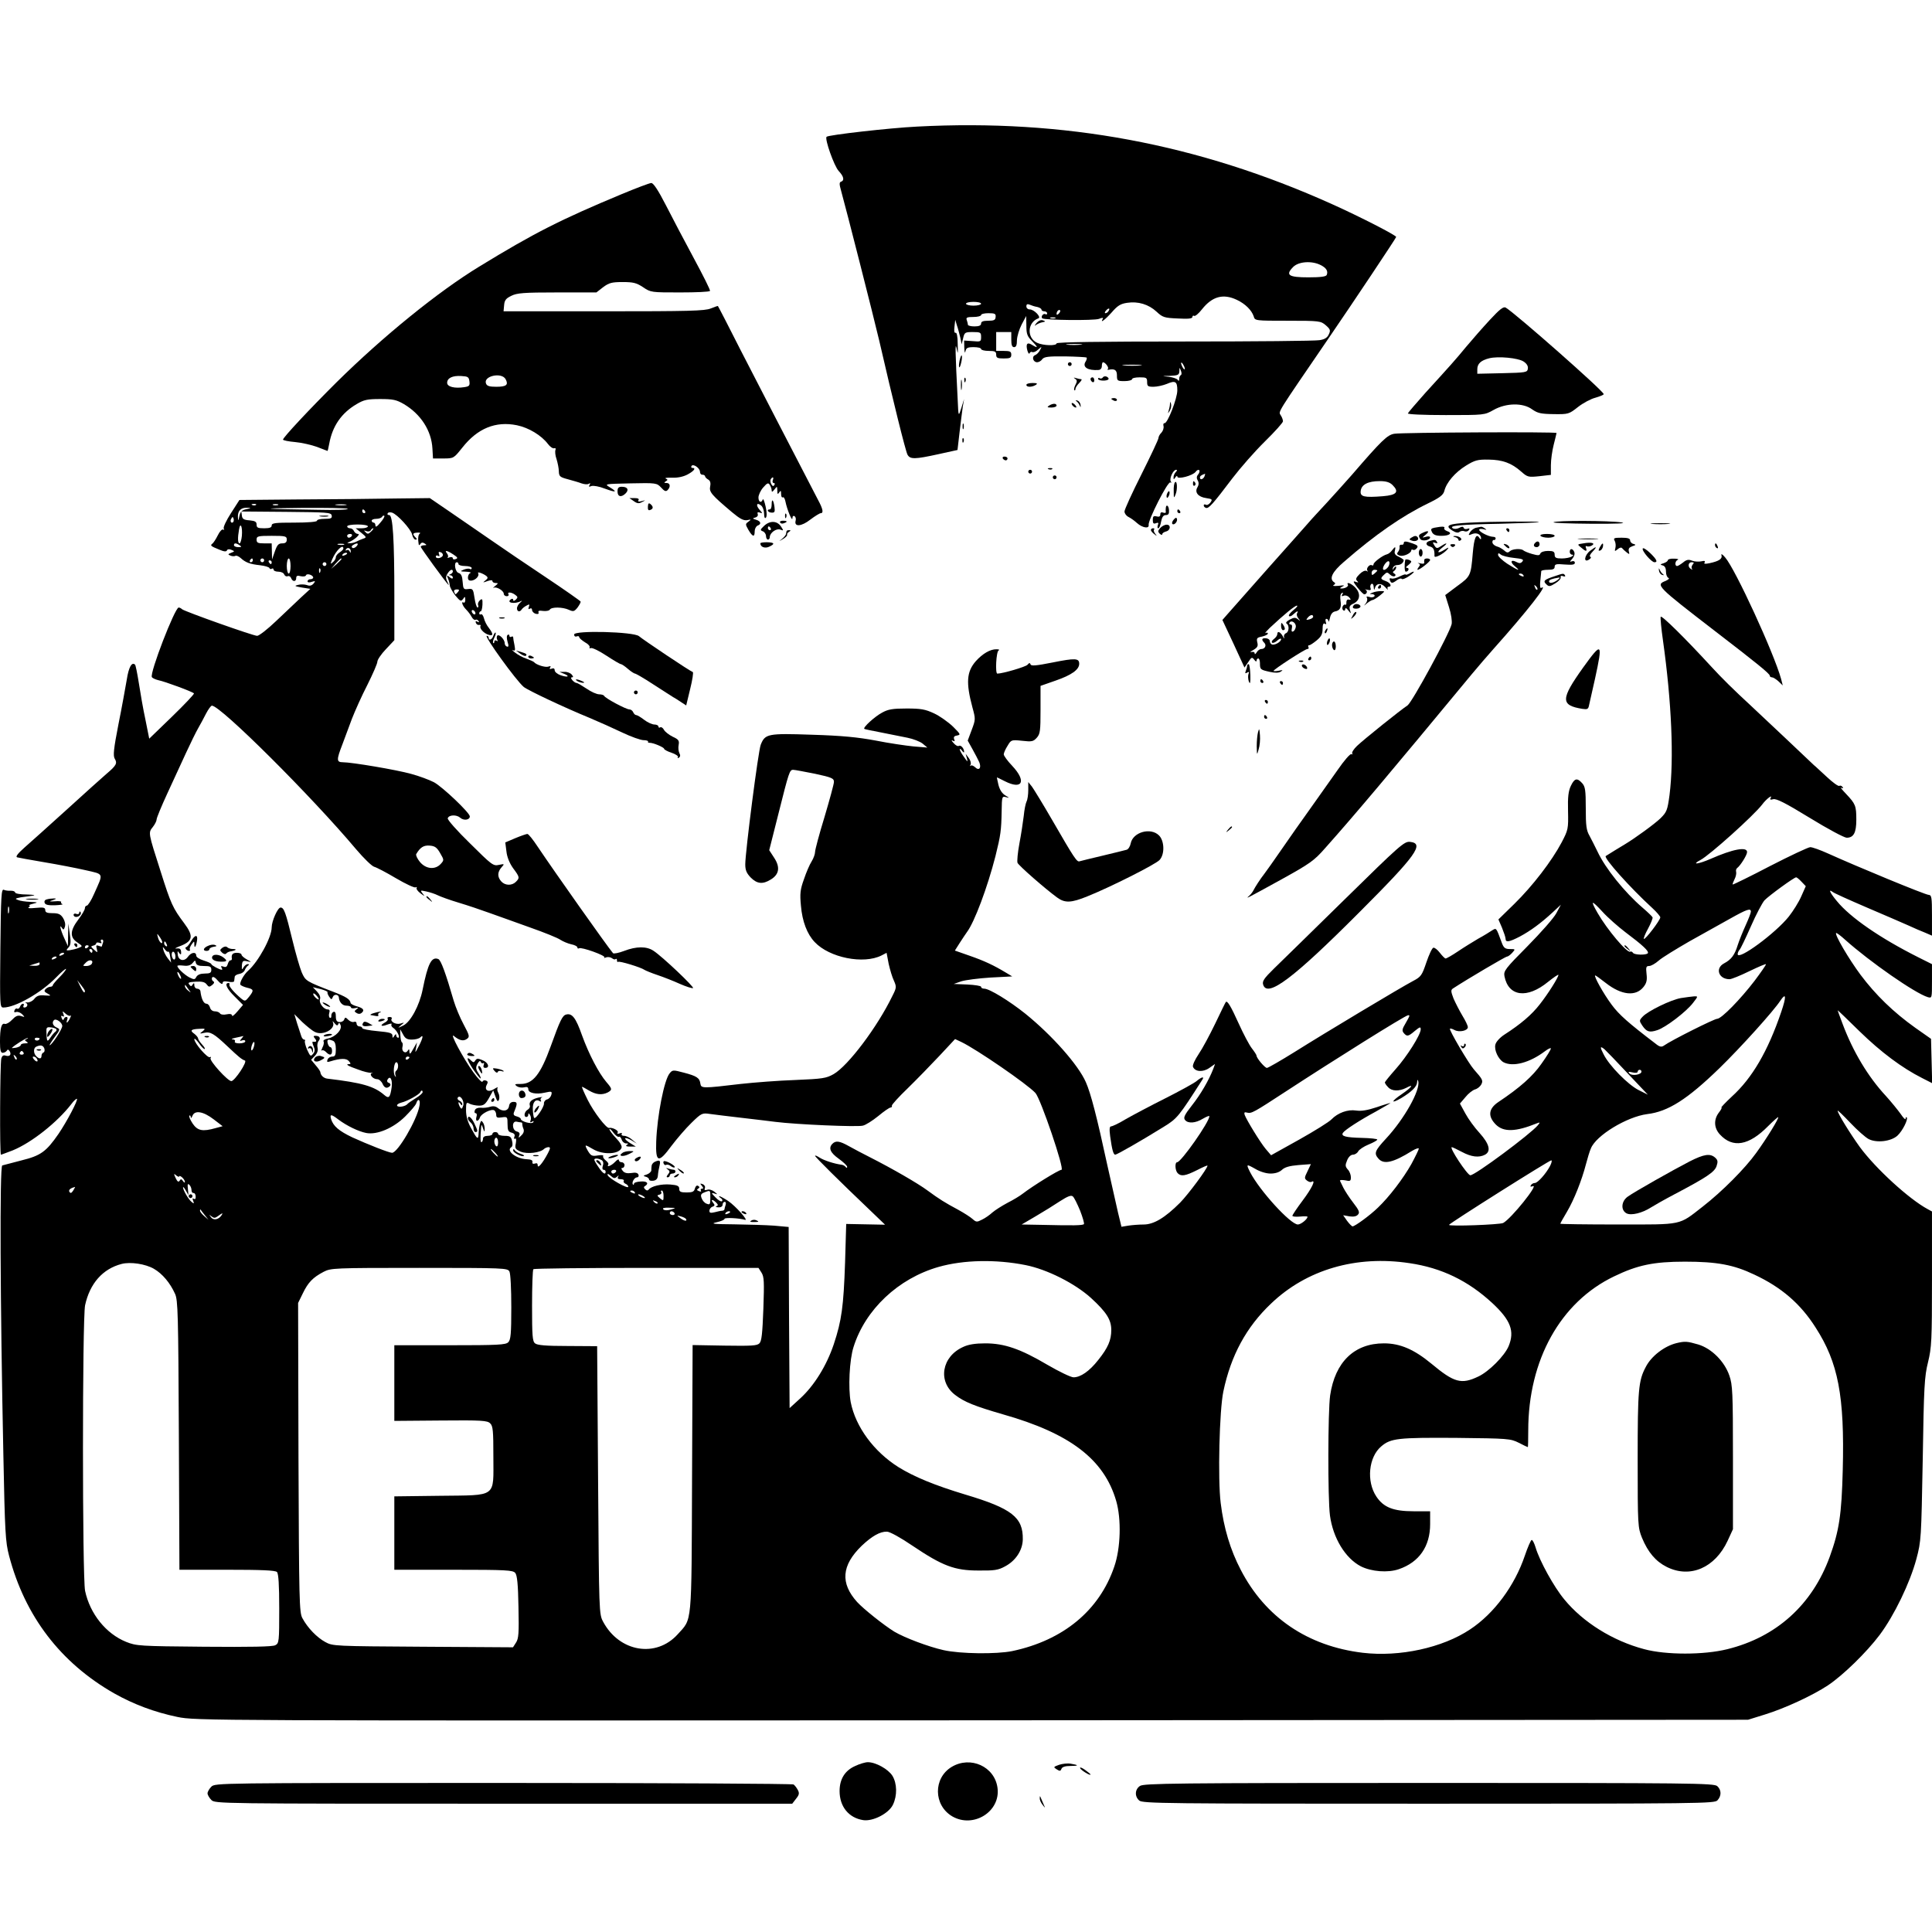 <?xml version="1.0" standalone="no"?>
<!DOCTYPE svg PUBLIC "-//W3C//DTD SVG 20010904//EN"
 "http://www.w3.org/TR/2001/REC-SVG-20010904/DTD/svg10.dtd">
<svg version="1.0" xmlns="http://www.w3.org/2000/svg"
 width="1024pt" height="1024pt" viewBox="0 0 1024 1024"
 preserveAspectRatio="xMidYMid meet">

<g transform="translate(0,1024) scale(0.1,-0.1)"
fill="#000000" stroke="none">
<path d="M4860 9569 c-143 -7 -469 -44 -479 -54 -11 -11 40 -155 64 -181 27
-29 32 -50 13 -57 -10 -3 -10 -13 0 -48 26 -93 173 -670 202 -794 72 -314 140
-587 150 -605 14 -25 38 -25 165 3 l100 22 11 95 c6 52 14 113 17 135 l7 40
-14 -45 c-16 -51 -16 -50 -20 40 -13 256 -14 311 -6 275 7 -36 8 -34 6 23 0
38 -5 61 -11 58 -7 -2 -9 10 -6 33 l4 36 9 -30 c6 -16 13 -46 18 -65 l7 -35 8
33 c7 30 10 32 51 32 41 0 44 -2 44 -26 0 -25 -2 -26 -45 -22 l-45 3 1 -40 c1
-23 4 -30 6 -17 4 18 11 22 44 22 21 0 39 -4 39 -10 0 -5 18 -10 40 -10 33 0
40 -3 40 -20 0 -17 7 -20 40 -20 33 0 40 3 40 20 0 17 -7 20 -40 20 l-40 0 0
50 0 50 40 0 40 0 0 -40 c0 -29 4 -40 15 -40 11 0 15 11 15 38 1 20 12 57 25
82 l24 45 1 -52 c0 -44 5 -56 31 -82 32 -33 32 -39 -1 -19 -25 16 -34 6 -25
-29 4 -15 10 -22 12 -15 3 6 9 9 14 6 6 -3 20 2 31 13 21 18 21 18 10 -3 -6
-12 -18 -24 -27 -27 -18 -8 -9 -37 12 -37 9 0 21 7 27 16 10 13 32 16 121 15
59 -1 111 -4 114 -6 3 -3 0 -14 -6 -23 -17 -28 13 -47 70 -43 10 1 17 9 17 21
0 11 3 20 6 20 12 0 33 -28 26 -35 -4 -4 -2 -6 3 -5 33 7 45 -1 45 -30 0 -28
2 -30 40 -30 22 0 40 5 40 10 0 6 18 10 40 10 36 0 40 -2 40 -25 0 -22 4 -25
34 -25 18 0 50 7 70 15 46 20 56 13 56 -34 0 -43 -52 -177 -68 -174 -5 1 -8
-6 -5 -16 2 -10 -3 -25 -11 -34 -9 -8 -16 -22 -16 -29 0 -7 -41 -94 -90 -192
-50 -99 -90 -187 -90 -197 0 -10 10 -24 23 -30 12 -6 31 -20 43 -31 29 -26 66
-32 62 -10 -4 24 102 233 115 225 6 -4 7 -1 2 6 -8 15 13 61 29 61 6 0 5 -5
-2 -12 -7 -7 -12 -19 -12 -27 0 -14 1 -14 10 -1 5 8 10 10 10 4 0 -17 82 5 97
25 6 9 15 13 19 9 4 -4 1 -14 -5 -22 -9 -10 -10 -20 -3 -32 7 -12 6 -24 -1
-36 -17 -27 3 -52 46 -58 33 -5 34 -7 22 -24 -8 -10 -18 -15 -24 -11 -6 3 -11
2 -11 -4 0 -5 5 -11 12 -13 14 -5 38 22 140 157 42 55 119 143 172 195 53 52
96 100 96 107 0 7 -5 22 -12 32 -13 21 -23 3 249 401 137 200 363 539 363 544
0 9 -191 107 -340 174 -711 320 -1420 452 -2200 411z m2140 -734 c30 -15 40
-32 32 -52 -3 -9 -32 -13 -97 -13 -106 0 -124 12 -80 56 29 28 98 33 145 9z
m-445 -184 c45 -21 79 -55 90 -88 6 -23 9 -23 180 -23 169 0 175 -1 202 -24
24 -21 26 -27 16 -48 -8 -18 -22 -27 -50 -31 -21 -4 -343 -7 -715 -7 -445 0
-678 -3 -678 -10 0 -14 -71 -12 -103 3 -56 26 -52 109 7 130 16 6 -23 47 -46
47 -10 0 -18 7 -18 16 0 12 5 14 18 9 9 -4 27 -10 40 -12 12 -3 22 -9 22 -14
0 -5 7 -9 15 -9 8 0 15 -5 15 -11 0 -5 -4 -8 -9 -4 -11 6 -26 -13 -17 -22 10
-10 275 -13 301 -3 17 7 24 7 20 0 -16 -26 11 -6 47 34 31 36 47 46 82 51 58
9 114 -8 156 -47 32 -30 41 -33 113 -36 54 -3 77 -1 77 8 0 6 4 9 9 6 5 -4 24
12 42 35 54 68 112 84 184 50z m-1355 -21 c0 -5 -18 -10 -40 -10 -22 0 -40 5
-40 10 0 6 18 10 40 10 22 0 40 -4 40 -10z m675 -39 c-3 -6 -11 -11 -16 -11
-5 0 -4 6 3 14 14 16 24 13 13 -3z m-263 -13 c-7 -7 -12 -8 -12 -2 0 14 12 26
19 19 2 -3 -1 -11 -7 -17z m-335 -18 c-1 -16 -8 -20 -39 -20 -27 0 -38 -4 -38
-15 0 -10 -11 -15 -35 -15 -19 0 -35 4 -35 9 0 5 -3 16 -6 25 -5 13 2 16 35
16 23 0 41 5 41 10 0 6 18 10 39 10 34 0 40 -3 38 -20z m316 -7 c-7 -2 -19 -2
-25 0 -7 3 -2 5 12 5 14 0 19 -2 13 -5z m134 -140 c-20 -2 -52 -2 -70 0 -17 2
0 4 38 4 39 0 53 -2 32 -4z m553 -128 c0 -5 -5 -3 -10 5 -5 8 -10 20 -10 25 0
6 5 3 10 -5 5 -8 10 -19 10 -25z m-237 18 c-24 -2 -62 -2 -85 0 -24 2 -5 4 42
4 47 0 66 -2 43 -4z m216 -51 c-5 -2 -9 -11 -9 -20 0 -12 -3 -13 -8 -5 -4 6
-25 13 -47 16 -40 4 -40 4 8 5 41 2 47 5 48 25 0 21 1 21 8 2 5 -11 4 -21 0
-23z m125 -537 c-7 -16 -24 -21 -24 -6 0 8 7 13 27 20 1 1 0 -6 -3 -14z"/>
<path d="M5493 8527 c-10 -12 -11 -17 -3 -10 8 6 24 13 35 15 17 3 18 5 3 10
-10 4 -23 -1 -35 -15z"/>
<path d="M3295 9211 c-324 -135 -464 -206 -755 -384 -218 -133 -509 -369 -756
-613 -144 -143 -284 -293 -284 -304 0 -4 29 -10 64 -13 34 -3 87 -15 117 -26
30 -12 55 -21 55 -21 1 0 5 17 9 38 17 94 65 163 145 210 39 23 56 27 125 27
69 0 86 -4 126 -27 89 -53 146 -140 151 -236 l3 -52 55 0 c55 0 55 1 100 57
81 103 177 142 290 119 63 -13 130 -54 164 -99 11 -15 26 -25 33 -23 7 3 10
-1 7 -9 -3 -8 -1 -30 6 -49 6 -20 12 -49 12 -65 1 -26 6 -30 47 -41 25 -7 58
-16 73 -22 15 -5 32 -7 39 -2 8 5 9 3 4 -6 -6 -10 -4 -12 10 -6 10 3 41 -2 71
-14 60 -22 69 -19 25 8 -28 17 -27 17 110 20 137 3 140 2 163 -22 17 -19 25
-23 34 -14 18 18 14 38 -5 38 -14 0 -15 2 -4 9 11 7 11 9 0 14 -8 4 7 6 33 5
30 -1 59 5 82 17 35 19 47 35 25 35 -5 0 -7 4 -4 10 9 14 45 -11 45 -31 0 -9
6 -16 13 -15 6 0 13 -3 14 -8 0 -5 8 -13 17 -18 10 -6 14 -17 10 -36 -6 -30 7
-45 116 -137 42 -35 61 -45 80 -42 22 5 23 4 7 -8 -17 -12 -17 -14 0 -44 22
-37 33 -40 33 -7 0 13 7 26 15 30 22 8 18 23 -7 31 -20 6 -21 8 -5 12 11 3 16
11 13 18 -3 10 0 12 12 8 15 -6 14 -3 -2 15 -22 25 -15 42 9 22 8 -7 15 -26
15 -43 0 -19 4 -27 9 -21 6 5 6 28 -1 59 -6 28 -13 44 -15 38 -8 -22 -23 -14
-23 10 0 13 11 37 25 53 21 24 27 27 35 14 5 -8 10 -21 10 -29 0 -11 4 -9 15
5 14 18 14 18 15 -6 0 -20 2 -22 10 -10 8 12 10 10 10 -8 0 -13 4 -21 9 -18 5
3 11 -7 14 -22 8 -41 36 -110 37 -89 0 11 5 15 11 11 6 -3 9 -14 6 -24 -9 -34
31 -31 78 6 25 19 50 34 55 34 16 0 12 22 -14 70 -154 297 -315 608 -411 795
-64 127 -118 231 -120 233 -1 1 -18 -5 -38 -13 -31 -13 -116 -15 -567 -15
l-531 0 3 33 c2 25 10 36 38 49 30 15 65 18 243 18 l208 0 36 28 c31 23 46 27
103 27 56 0 73 -4 108 -27 41 -28 44 -28 196 -28 85 0 157 3 159 8 3 4 -36 81
-85 172 -49 91 -116 218 -149 283 -41 80 -66 117 -77 117 -9 0 -80 -27 -157
-59z m-807 -992 c3 -23 -1 -27 -27 -31 -52 -8 -91 2 -91 23 0 25 28 39 75 36
35 -2 40 -5 43 -28z m192 11 c16 -30 4 -40 -50 -40 -36 0 -49 4 -54 17 -16 40
83 62 104 23z m1416 -535 c-3 -8 -1 -15 5 -15 6 0 7 -5 3 -11 -5 -8 -10 -6
-16 5 -5 9 -6 21 -3 26 10 15 18 12 11 -5z"/>
<path d="M7896 8544 c-38 -41 -94 -105 -125 -142 -61 -74 -82 -97 -216 -244
-49 -55 -91 -104 -93 -109 -2 -5 79 -9 201 -9 204 0 205 0 253 27 67 38 157
39 205 3 29 -20 45 -24 114 -25 78 -1 81 0 129 38 27 21 68 43 92 49 24 7 44
15 44 19 0 16 -470 430 -520 459 -12 6 -32 -10 -84 -66z m179 -220 c17 -11 25
-24 23 -38 -3 -20 -10 -21 -135 -24 l-133 -3 0 24 c0 29 19 47 63 58 47 12
153 2 182 -17z"/>
<path d="M5086 8329 c-8 -42 0 -50 9 -9 4 17 5 34 2 36 -2 3 -7 -10 -11 -27z"/>
<path d="M5660 8310 c0 -5 5 -10 10 -10 6 0 10 5 10 10 0 6 -4 10 -10 10 -5 0
-10 -4 -10 -10z"/>
<path d="M5845 8239 c-4 -5 -11 -7 -16 -4 -5 4 -9 2 -9 -3 0 -11 48 -13 55 -2
3 4 -2 10 -10 14 -8 3 -17 1 -20 -5z"/>
<path d="M5093 8200 c0 -25 2 -35 4 -22 2 12 2 32 0 45 -2 12 -4 2 -4 -23z"/>
<path d="M5111 8224 c0 -11 3 -14 6 -6 3 7 2 16 -1 19 -3 4 -6 -2 -5 -13z"/>
<path d="M5699 8232 c10 -7 11 -14 1 -32 -6 -12 -9 -24 -6 -28 3 -3 6 0 6 6 0
7 9 21 20 32 11 11 16 20 11 20 -5 0 -18 3 -28 6 -13 4 -15 3 -4 -4z"/>
<path d="M5780 8231 c0 -6 5 -13 10 -16 6 -3 10 1 10 9 0 9 -4 16 -10 16 -5 0
-10 -4 -10 -9z"/>
<path d="M5440 8200 c0 -13 30 -13 50 0 11 7 7 10 -17 10 -18 0 -33 -4 -33
-10z"/>
<path d="M5890 8126 c0 -2 7 -6 15 -10 8 -3 15 -1 15 4 0 6 -7 10 -15 10 -8 0
-15 -2 -15 -4z"/>
<path d="M5706 8113 c6 -4 14 -15 17 -23 5 -11 6 -9 4 4 -1 11 -9 21 -17 23
-10 3 -11 2 -4 -4z"/>
<path d="M5680 8101 c0 -10 19 -25 25 -20 1 2 -3 10 -11 17 -8 7 -14 8 -14 3z"/>
<path d="M6201 8098 c0 -9 -4 -25 -7 -35 -5 -17 -5 -17 6 0 6 10 9 25 7 35 -4
15 -5 15 -6 0z"/>
<path d="M5560 8090 c-12 -8 -9 -10 13 -10 15 0 27 5 27 10 0 13 -20 13 -40 0z"/>
<path d="M5102 7980 c0 -14 2 -19 5 -12 2 6 2 18 0 25 -3 6 -5 1 -5 -13z"/>
<path d="M7390 7941 c-37 -6 -67 -35 -224 -217 -38 -43 -99 -111 -135 -150
-36 -39 -80 -86 -96 -105 -17 -19 -113 -128 -215 -242 -102 -115 -197 -223
-213 -241 l-28 -32 59 -126 58 -126 20 29 c17 26 20 28 32 12 6 -9 12 -11 12
-5 0 7 4 12 9 12 5 0 9 -11 9 -25 0 -33 2 -35 52 -46 28 -6 47 -6 58 1 14 9
12 10 -10 5 -16 -3 -28 -3 -28 -1 0 8 167 116 179 116 7 0 9 5 6 10 -3 6 -2
10 4 10 5 0 23 12 40 26 24 20 31 34 31 60 0 24 4 33 12 28 8 -5 9 -2 5 9 -3
10 -2 17 3 17 6 0 11 -6 11 -12 1 -7 4 0 8 17 4 19 13 31 26 34 28 5 36 21 30
58 -3 19 -1 34 6 39 8 5 9 3 4 -6 -6 -10 -4 -12 8 -7 8 3 21 -1 28 -9 10 -12
10 -15 -2 -12 -8 2 -13 -4 -13 -14 1 -10 -2 -16 -6 -13 -4 3 -10 -2 -14 -10
-3 -8 -1 -17 4 -20 6 -4 10 0 10 7 1 8 7 5 16 -7 16 -20 16 -20 9 2 -5 18 -1
25 19 34 40 19 39 63 -3 96 -19 15 -35 17 -27 4 6 -9 -17 -22 -37 -20 -7 0 -3
5 8 10 15 7 10 8 -20 4 -24 -2 -35 -1 -26 4 9 6 10 11 2 15 -28 18 -10 55 52
108 165 144 310 244 444 309 64 31 82 45 88 66 11 46 58 100 115 135 47 29 62
33 120 32 74 -1 121 -18 172 -63 34 -30 38 -31 97 -25 l61 7 0 51 c0 29 7 78
15 109 8 32 15 60 15 62 0 7 -820 3 -860 -4z m-9 -272 c36 -36 22 -53 -51 -59
-100 -8 -122 -3 -118 28 4 34 39 52 101 52 34 0 53 -6 68 -21z m-526 -663
c-16 -13 -27 -27 -23 -31 4 -4 14 0 23 9 19 18 29 21 20 6 -4 -6 -1 -19 7 -28
11 -15 11 -16 -3 -4 -13 10 -21 10 -43 -2 -16 -8 -23 -17 -17 -21 16 -9 13
-45 -3 -51 -8 -3 -13 -13 -10 -22 3 -9 -1 -7 -7 6 -13 23 -29 30 -29 11 0 -7
-8 -18 -17 -25 -10 -7 -15 -16 -11 -20 5 -4 17 1 28 11 11 10 20 13 20 7 0
-15 -38 -35 -50 -27 -6 3 -10 12 -10 18 0 7 -9 13 -20 14 -22 2 -26 -7 -9 -24
13 -13 4 -33 -16 -33 -8 0 -19 -8 -24 -17 -6 -10 -11 -13 -11 -6 0 7 -8 10
-17 7 -10 -3 -6 2 10 11 22 13 26 21 21 40 -5 22 -2 26 25 31 17 4 31 11 31
16 0 5 -6 6 -12 3 -7 -4 3 8 22 27 77 72 133 118 144 118 6 0 -2 -11 -19 -24z
m105 -35 c0 -5 -9 -11 -21 -14 -16 -4 -18 -3 -8 9 13 16 29 19 29 5z m-92 -54
c-2 -11 -8 -22 -15 -24 -7 -3 -9 3 -6 16 3 13 1 21 -6 21 -7 0 -10 4 -6 10 10
16 36 -2 33 -23z"/>
<path d="M6790 6923 c0 -13 5 -23 10 -23 13 0 13 11 0 30 -8 12 -10 11 -10 -7z"/>
<path d="M5101 7904 c0 -11 3 -14 6 -6 3 7 2 16 -1 19 -3 4 -6 -2 -5 -13z"/>
<path d="M5315 7810 c3 -5 10 -10 16 -10 5 0 9 5 9 10 0 6 -7 10 -16 10 -8 0
-12 -4 -9 -10z"/>
<path d="M5558 7753 c7 -3 16 -2 19 1 4 3 -2 6 -13 5 -11 0 -14 -3 -6 -6z"/>
<path d="M5450 7740 c0 -5 5 -10 10 -10 6 0 10 5 10 10 0 6 -4 10 -10 10 -5 0
-10 -4 -10 -10z"/>
<path d="M5580 7710 c0 -5 5 -10 10 -10 6 0 10 5 10 10 0 6 -4 10 -10 10 -5 0
-10 -4 -10 -10z"/>
<path d="M6228 7684 c-5 -4 -8 -26 -7 -48 0 -37 1 -39 10 -16 11 27 8 76 -3
64z"/>
<path d="M6323 7675 c0 -8 4 -12 9 -9 5 3 6 10 3 15 -9 13 -12 11 -12 -6z"/>
<path d="M3273 7635 c0 -28 20 -33 43 -10 19 19 10 35 -20 35 -18 0 -23 -6
-23 -25z"/>
<path d="M6186 7624 c-4 -9 -4 -19 -1 -22 2 -3 7 3 11 12 4 9 4 19 1 22 -2 3
-7 -3 -11 -12z"/>
<path d="M1597 7593 l-328 -3 -45 -70 c-25 -39 -42 -75 -38 -82 4 -6 3 -8 -3
-5 -6 4 -19 -10 -29 -31 -10 -20 -23 -40 -29 -44 -12 -9 -8 -13 37 -31 25 -11
38 -12 41 -4 2 6 11 8 23 3 19 -8 19 -8 -1 -16 -18 -7 -18 -9 -3 -15 9 -4 21
-4 26 -1 5 3 18 -3 28 -12 25 -23 48 -32 103 -38 26 -3 48 -10 49 -15 2 -5 8
-7 13 -3 5 3 9 0 9 -5 0 -6 11 -11 25 -11 14 0 28 -6 31 -14 3 -8 11 -13 19
-10 7 3 15 -2 18 -10 8 -21 27 -20 27 0 0 12 6 15 24 10 14 -3 26 -1 28 5 4
12 38 1 38 -12 0 -5 -7 -9 -15 -9 -8 0 -15 -5 -15 -11 0 -6 9 -8 22 -3 20 6
21 5 10 -9 -10 -11 -20 -14 -35 -8 -12 4 -33 5 -47 1 -22 -5 -19 -7 20 -14
l45 -7 -50 -46 c-27 -26 -87 -82 -132 -125 -45 -43 -90 -78 -100 -78 -21 0
-384 129 -398 141 -5 5 -13 9 -18 9 -20 0 -155 -349 -142 -369 3 -5 18 -12 34
-16 35 -7 181 -61 189 -70 3 -3 -49 -58 -116 -123 l-121 -117 -20 100 c-12 55
-27 142 -35 194 -8 51 -17 95 -20 98 -17 17 -34 -13 -44 -79 -7 -40 -26 -147
-44 -236 -26 -133 -29 -167 -20 -183 15 -24 9 -36 -43 -80 -22 -19 -117 -104
-210 -189 -94 -85 -195 -176 -225 -202 -36 -32 -49 -49 -39 -52 8 -2 72 -14
144 -26 72 -12 170 -31 218 -42 100 -23 96 -13 46 -125 -15 -35 -33 -63 -39
-63 -5 0 -10 -6 -10 -14 0 -8 -16 -35 -35 -60 -44 -58 -46 -94 -5 -121 29 -20
29 -20 7 -29 -12 -5 -33 -10 -46 -12 -21 -3 -22 -1 -8 14 12 13 14 28 7 72
l-8 55 -1 -60 -1 -60 -20 44 c-20 44 -27 78 -11 52 7 -11 10 -9 15 7 4 13 0
31 -10 47 -13 20 -25 25 -55 25 -29 0 -39 4 -39 16 0 14 -9 16 -51 12 -29 -3
-45 -2 -37 3 7 5 9 9 3 10 -5 1 4 5 20 9 28 7 27 8 -15 10 -25 1 -54 5 -65 10
-17 6 -15 8 15 14 19 3 49 7 65 9 17 2 2 5 -32 6 -35 0 -63 5 -63 11 0 5 -10
9 -22 9 -13 -1 -30 1 -38 5 -13 5 -15 -33 -18 -309 -3 -306 -3 -315 16 -315
63 0 199 77 278 158 30 31 54 51 54 46 0 -5 -16 -25 -35 -44 -19 -19 -35 -38
-35 -42 0 -4 -6 -8 -13 -8 -7 0 -18 -5 -25 -12 -10 -10 -7 -15 10 -24 21 -12
20 -12 -15 -10 -29 3 -42 -2 -55 -18 -9 -12 -26 -20 -37 -19 -11 1 -14 0 -7
-3 13 -6 7 -24 -9 -24 -6 0 -7 5 -4 10 3 6 2 10 -3 10 -6 0 -13 -7 -16 -16 -3
-8 -10 -13 -15 -10 -5 3 -11 -1 -14 -9 -4 -9 -1 -12 8 -9 8 3 22 -2 32 -11 16
-17 16 -17 -6 -10 -17 5 -28 0 -47 -20 -14 -15 -31 -24 -38 -22 -18 7 -26 -22
-26 -95 0 -44 4 -58 14 -58 8 0 18 5 22 11 4 8 9 7 15 -2 11 -18 1 -31 -21
-24 -12 4 -19 -1 -23 -15 -7 -27 -9 -510 -2 -510 3 0 31 11 63 23 100 41 236
149 310 245 13 18 27 30 30 28 6 -7 -53 -120 -98 -186 -65 -94 -94 -115 -195
-140 -50 -13 -96 -25 -103 -27 -14 -6 -11 -721 6 -1538 8 -406 11 -458 30
-530 84 -321 273 -568 557 -730 105 -59 215 -100 335 -125 98 -20 125 -20
4212 -18 l4113 3 90 28 c104 32 251 100 333 154 81 54 205 175 275 268 77 103
160 275 194 401 26 97 26 108 34 529 6 385 9 439 28 515 19 78 21 115 21 442
l0 357 -22 12 c-99 53 -276 215 -360 329 -52 72 -118 179 -118 193 0 4 30 -25
67 -64 37 -39 80 -77 97 -86 42 -22 119 -13 153 18 27 25 58 87 49 97 -3 3 -6
-1 -6 -8 0 -7 -12 5 -26 26 -15 21 -50 64 -78 95 -95 102 -175 236 -230 383
-14 37 -26 70 -26 71 0 2 52 -48 116 -111 114 -111 225 -194 332 -248 l53 -27
-3 118 -3 117 -84 59 c-115 82 -210 174 -290 281 -61 82 -138 213 -129 221 2
2 24 -14 48 -36 131 -117 371 -284 438 -304 22 -6 22 -5 22 84 l0 91 -72 36
c-203 102 -361 211 -432 298 -36 43 -47 67 -23 49 6 -6 89 -43 182 -83 94 -40
193 -83 220 -95 28 -13 67 -30 88 -38 l37 -16 0 107 c0 96 -2 108 -17 109 -18
0 -385 152 -533 219 -42 19 -84 34 -95 34 -10 0 -106 -45 -213 -100 -107 -56
-196 -99 -198 -98 -2 2 3 15 10 29 7 13 10 31 8 38 -2 7 0 16 5 20 17 12 53
69 53 85 0 30 -75 16 -193 -36 -67 -29 -105 -33 -54 -6 48 25 283 236 327 294
23 31 59 57 44 33 -4 -7 0 -9 14 -5 16 5 64 -19 193 -98 96 -59 184 -106 197
-106 37 0 51 27 51 95 0 74 -4 84 -54 137 -22 23 -34 38 -26 33 10 -5 12 -4 7
4 -4 6 -12 9 -17 6 -5 -4 -35 18 -66 47 -32 29 -62 58 -69 63 -6 6 -73 69
-150 142 -76 72 -159 150 -184 173 -88 81 -156 148 -209 206 -137 149 -265
276 -269 265 -2 -6 3 -62 12 -124 46 -327 59 -628 35 -820 -11 -82 -15 -91
-48 -124 -31 -30 -134 -105 -189 -138 -15 -9 -91 -55 -101 -62 -13 -9 129
-168 247 -276 23 -21 42 -44 42 -49 0 -15 -81 -121 -87 -114 -3 2 7 27 22 54
15 28 26 55 24 60 -2 5 -26 28 -54 52 -94 81 -196 207 -238 297 -13 27 -32 64
-42 83 -17 29 -20 54 -20 146 0 96 -3 115 -19 133 -27 30 -41 26 -60 -14 -13
-27 -17 -59 -15 -133 2 -95 1 -100 -34 -167 -52 -98 -153 -230 -251 -326 l-84
-82 19 -44 c10 -25 19 -51 19 -59 0 -20 19 -17 75 12 58 31 112 71 174 128
l44 41 -24 -45 c-13 -25 -82 -103 -152 -174 -120 -121 -128 -132 -123 -160 21
-108 120 -121 231 -30 30 24 55 41 55 37 0 -13 -54 -99 -98 -155 -43 -56 -102
-106 -189 -162 -23 -15 -44 -38 -47 -52 -8 -29 16 -79 43 -94 50 -26 138 -3
219 58 17 13 32 20 32 15 0 -6 -22 -42 -50 -81 -46 -66 -113 -126 -230 -204
-51 -35 -55 -75 -11 -119 41 -40 105 -38 216 7 18 7 19 6 6 -10 -38 -46 -335
-267 -358 -265 -16 1 -114 149 -98 149 3 0 27 -11 53 -25 50 -27 91 -32 123
-15 33 18 23 57 -28 114 -27 29 -61 76 -76 104 l-29 53 29 34 c15 19 38 37 51
41 12 3 27 15 33 26 11 21 7 28 -39 80 -27 30 -133 210 -127 216 2 2 13 -1 24
-7 25 -14 71 -4 71 15 0 8 -13 35 -29 61 -16 27 -37 68 -47 91 -14 37 -15 45
-3 53 83 54 279 169 286 169 6 0 18 9 28 20 18 20 17 20 -12 20 -25 0 -33 6
-43 33 -31 84 -28 80 -53 65 -12 -8 -44 -28 -72 -43 -27 -16 -76 -46 -107 -67
-31 -21 -61 -38 -66 -38 -4 0 -18 14 -31 31 -12 16 -28 28 -34 26 -7 -2 -23
-37 -37 -78 -23 -68 -28 -76 -70 -98 -63 -33 -467 -275 -629 -377 -74 -46
-140 -84 -146 -84 -11 0 -55 52 -55 65 0 4 -11 21 -25 39 -14 18 -45 77 -69
130 -42 93 -61 125 -69 115 -2 -2 -27 -53 -56 -114 -29 -60 -68 -133 -88 -162
-20 -30 -33 -58 -30 -67 11 -27 53 -30 87 -6 l30 21 -9 -25 c-23 -60 -67 -136
-113 -194 -40 -51 -47 -66 -37 -78 16 -20 56 -17 95 7 19 11 34 17 34 13 0
-30 -150 -244 -171 -244 -13 0 -11 -44 3 -58 18 -18 40 -15 102 16 31 16 56
27 56 24 0 -15 -101 -151 -145 -196 -81 -81 -140 -116 -194 -116 -25 0 -62 -3
-81 -6 l-36 -6 -18 74 c-9 40 -35 154 -57 253 -55 255 -88 382 -114 440 -40
91 -178 247 -320 362 -85 68 -191 133 -218 133 -10 0 -17 4 -17 10 0 5 -33 10
-72 12 l-73 3 40 14 c22 7 92 16 155 20 l115 6 -35 21 c-63 38 -114 62 -192
89 l-77 27 26 41 c15 23 32 49 38 57 40 53 109 238 151 402 28 113 31 136 33
241 1 76 2 78 24 72 19 -5 18 -4 -4 9 -17 10 -30 29 -37 56 -5 22 -9 40 -8 40
1 0 19 -9 41 -20 94 -48 117 -1 40 81 -25 26 -45 54 -45 61 0 7 9 28 20 45 19
32 20 33 77 27 52 -6 60 -4 78 16 18 20 20 36 20 149 l0 126 80 28 c84 29 125
58 125 89 0 30 -21 31 -141 7 -86 -17 -114 -20 -117 -10 -3 9 -7 9 -16 -2 -9
-11 -132 -47 -160 -47 -12 0 -6 118 7 123 6 3 2 6 -11 6 -33 1 -74 -23 -110
-63 -49 -56 -53 -114 -18 -245 17 -62 17 -64 -4 -120 l-21 -56 25 -45 c14 -25
30 -56 36 -69 13 -31 -1 -48 -22 -27 -9 8 -19 12 -23 8 -5 -4 -5 -1 -1 5 4 7
0 23 -9 35 l-17 23 7 -25 c6 -21 3 -19 -17 10 -14 19 -23 37 -21 40 2 2 8 -2
13 -10 6 -8 10 -10 10 -5 0 18 -17 38 -28 32 -5 -4 -18 3 -28 15 -11 12 -13
18 -5 13 11 -6 13 -4 8 8 -4 11 1 17 16 19 20 4 18 7 -22 47 -25 24 -70 56
-100 70 -47 22 -70 26 -146 26 -73 0 -98 -4 -130 -22 -38 -20 -103 -79 -94
-86 2 -2 42 -10 89 -19 47 -9 110 -22 140 -28 30 -6 66 -20 80 -31 l25 -21
-73 6 c-40 4 -130 17 -200 31 -97 18 -178 26 -339 31 -234 8 -248 5 -271 -53
-13 -31 -82 -569 -82 -634 0 -31 7 -47 29 -70 34 -34 64 -37 107 -10 44 27 50
65 17 115 l-26 40 48 190 c57 227 60 236 79 236 9 0 60 -10 116 -21 88 -19
100 -24 100 -43 0 -11 -23 -95 -50 -186 -28 -91 -50 -174 -50 -185 0 -11 -8
-34 -18 -50 -11 -17 -29 -59 -41 -95 -20 -55 -22 -77 -16 -140 7 -84 33 -151
73 -193 78 -83 259 -119 354 -71 l27 14 11 -58 c7 -31 19 -72 28 -90 14 -32
14 -37 -8 -80 -79 -164 -235 -371 -312 -415 -39 -22 -58 -25 -203 -31 -88 -3
-218 -13 -290 -21 -203 -24 -209 -24 -213 2 -4 30 -19 40 -88 58 -56 15 -60
15 -75 -4 -29 -35 -66 -225 -71 -361 -4 -113 12 -117 81 -23 28 37 75 92 106
122 53 52 57 53 98 47 23 -3 101 -13 172 -21 72 -8 150 -18 175 -21 111 -14
434 -28 463 -20 15 3 51 26 82 51 30 25 59 45 65 45 5 0 9 4 7 10 -1 5 37 47
84 92 47 46 122 123 168 172 l83 89 34 -16 c81 -39 349 -223 392 -270 28 -31
156 -407 138 -407 -14 0 -153 -86 -206 -127 -14 -11 -50 -33 -80 -48 -30 -16
-66 -39 -80 -51 -14 -13 -38 -30 -55 -38 -27 -14 -31 -14 -50 3 -11 10 -45 32
-76 49 -71 38 -100 56 -164 103 -50 37 -183 114 -305 176 -36 18 -85 44 -110
58 -50 28 -70 31 -88 13 -22 -22 -12 -47 33 -79 25 -18 45 -37 45 -43 0 -7 -3
-7 -8 -1 -4 6 -14 11 -22 12 -39 5 -93 23 -115 37 -14 9 -25 14 -25 10 0 -6
125 -130 295 -292 l76 -73 -103 2 -103 2 -6 -204 c-8 -233 -18 -308 -60 -434
-38 -113 -103 -218 -177 -286 l-57 -52 -3 480 -2 480 -77 7 c-42 3 -137 6
-212 7 -111 1 -128 3 -93 11 23 5 42 13 42 18 0 8 78 4 108 -5 23 -8 -49 73
-89 100 -21 14 -42 25 -46 25 -5 0 -1 -4 7 -10 8 -5 11 -12 7 -16 -4 -5 -20 4
-35 20 -22 22 -24 26 -7 21 20 -7 20 -6 1 9 -11 9 -28 14 -38 10 -13 -4 -16
-1 -12 9 3 8 -2 17 -12 21 -14 5 -15 4 -4 -9 9 -11 9 -15 1 -15 -7 0 -9 -4 -6
-10 3 -6 -1 -7 -10 -3 -12 4 -13 8 -5 13 9 6 9 9 0 15 -7 4 -13 -1 -17 -14 -4
-17 -13 -21 -44 -21 -32 0 -39 4 -39 19 0 15 -9 20 -47 23 -48 4 -102 -9 -115
-27 -5 -6 -11 -6 -18 1 -9 9 -9 14 -1 18 22 14 10 27 -24 24 -19 -1 -35 -6
-35 -12 0 -5 -2 -7 -5 -4 -9 9 7 38 21 38 7 0 11 6 8 14 -4 10 -15 13 -38 9
-22 -3 -36 0 -45 11 -9 11 -10 16 -2 16 6 0 11 7 11 15 0 8 -7 15 -15 15 -8 0
-15 5 -15 12 0 6 -9 2 -20 -10 -20 -21 -47 -31 -36 -14 3 5 -4 14 -14 22 -10
8 -16 18 -13 23 3 5 -10 6 -29 3 -30 -5 -36 -2 -52 24 -20 36 -18 36 28 9 53
-31 137 -27 150 7 4 10 -7 29 -29 52 -19 20 -35 41 -35 47 0 5 10 -2 21 -18
11 -15 25 -25 29 -22 5 3 11 -4 15 -15 3 -11 14 -20 23 -20 13 0 14 -2 4 -8
-8 -6 -2 -9 18 -9 l30 0 -31 19 c-17 11 -29 22 -25 25 3 3 18 -2 33 -11 l28
-17 -24 20 c-13 12 -32 21 -43 21 -10 0 -16 4 -13 10 4 6 -1 7 -11 3 -11 -4
-15 -3 -10 5 6 10 -29 28 -46 24 -14 -3 -80 82 -113 148 -19 38 -33 70 -30 70
2 0 19 -9 37 -20 37 -22 69 -25 99 -10 25 14 24 19 -7 55 -41 48 -93 148 -129
247 -33 94 -53 119 -84 111 -20 -5 -32 -29 -82 -168 -54 -149 -94 -200 -159
-200 -32 0 -35 -1 -21 -12 9 -6 26 -9 39 -6 15 4 22 1 22 -10 0 -20 41 -29 88
-18 36 8 39 7 34 -12 -3 -11 -13 -22 -23 -24 -10 -3 -17 -13 -16 -22 1 -18
-43 -84 -52 -76 -3 3 -6 23 -7 45 -2 39 15 58 38 43 6 -3 8 -1 4 5 -3 5 0 13
6 16 7 3 0 2 -17 -1 -36 -8 -53 -23 -47 -42 3 -8 -3 -18 -12 -23 -17 -10 -22
-38 -6 -38 6 0 10 6 10 13 0 8 3 8 9 -2 5 -8 7 -21 3 -29 -4 -11 -1 -13 8 -7
8 5 11 4 6 -3 -7 -12 -66 4 -66 18 0 4 -10 10 -21 13 -16 4 -20 10 -14 24 18
44 18 53 -3 53 -14 0 -22 -8 -24 -22 -4 -27 -34 -32 -60 -10 -11 9 -25 11 -40
6 -13 -4 -35 -7 -49 -5 -16 1 -29 -4 -32 -13 -4 -9 -2 -16 4 -16 6 0 8 -9 4
-20 -3 -11 -2 -20 4 -20 5 0 12 8 15 18 7 20 61 47 76 37 5 -3 10 -14 10 -24
0 -14 6 -17 30 -13 29 4 30 3 30 -36 0 -32 4 -41 21 -45 15 -4 20 -11 15 -22
-3 -9 -2 -13 4 -10 6 4 7 -6 4 -24 -6 -28 -3 -32 26 -45 34 -14 104 -6 124 15
6 5 16 9 23 9 11 0 10 -7 -3 -32 -26 -50 -54 -84 -54 -65 0 11 -5 14 -15 10
-10 -3 -15 0 -13 8 2 10 -8 14 -30 15 -56 2 -112 45 -82 64 7 4 8 18 4 33 -5
23 -12 27 -40 27 -19 0 -34 5 -34 10 0 6 -7 10 -15 10 -8 0 -15 -4 -15 -10 0
-5 -11 -10 -25 -10 -15 0 -25 -6 -25 -14 0 -8 -3 -17 -7 -19 -7 -5 -8 20 -3
78 2 17 3 16 10 -5 7 -21 8 -21 9 -5 0 11 -3 27 -9 35 -8 12 -10 12 -15 -2 -3
-8 -7 -32 -8 -51 -2 -41 -6 -39 -41 25 -17 31 -26 62 -26 93 0 42 2 45 19 35
11 -5 33 -10 50 -10 24 0 34 7 53 41 l22 40 12 -33 c9 -26 13 -29 19 -16 3 9
2 25 -4 36 -6 11 -7 23 -3 28 4 4 -5 1 -19 -8 -31 -20 -54 -6 -39 23 7 12 6
19 -5 22 -7 3 -15 1 -18 -6 -2 -6 -23 15 -47 48 -54 74 -131 217 -104 194 29
-24 50 -29 69 -15 15 11 14 17 -18 77 -19 35 -42 91 -52 124 -42 145 -68 217
-82 222 -36 14 -55 -23 -83 -162 -17 -85 -64 -171 -102 -190 -31 -15 -32 -15
-13 1 20 16 20 16 -3 9 -24 -7 -56 11 -46 26 3 5 -2 9 -11 9 -9 0 -14 -4 -10
-9 3 -6 -4 -15 -16 -21 -29 -16 -18 -23 15 -10 16 6 25 6 21 1 -3 -6 1 -13 8
-18 19 -11 41 -53 27 -53 -5 0 -10 6 -10 13 0 8 -4 7 -10 -3 -8 -13 -10 -13
-10 1 0 14 -15 18 -80 24 -44 4 -80 11 -80 16 0 5 -7 9 -15 9 -8 0 -15 7 -15
15 0 8 -6 12 -14 9 -7 -3 -21 2 -30 11 -14 14 -17 15 -22 1 -3 -8 -14 -14 -25
-13 -14 1 -19 9 -19 30 0 19 -4 27 -12 24 -7 -2 -12 -11 -12 -20 1 -9 -2 -14
-8 -11 -5 3 -6 14 -3 25 4 13 2 19 -8 19 -22 0 -48 35 -41 54 4 11 -2 26 -16
41 l-22 23 41 -10 c22 -6 39 -13 37 -17 -2 -3 2 -14 9 -24 11 -16 13 -16 19
-1 6 16 30 15 32 -2 2 -26 19 -44 40 -44 13 0 24 -4 24 -9 0 -5 10 -7 23 -4
18 4 19 3 7 -6 -13 -10 -13 -12 0 -20 9 -6 19 -6 27 1 17 14 8 26 -28 35 -17
5 -31 13 -31 18 -3 19 -23 32 -93 59 -143 55 -146 57 -166 103 -10 24 -32 100
-49 170 -36 149 -45 173 -63 173 -15 0 -47 -72 -47 -105 0 -53 -70 -181 -125
-230 -22 -19 -47 -64 -41 -74 4 -5 20 -12 36 -16 35 -8 37 -14 10 -48 -20 -25
-22 -25 -42 -9 -38 32 -67 66 -62 74 3 4 0 8 -5 8 -23 0 -9 -31 33 -72 l44
-44 -29 -34 c-16 -19 -29 -29 -29 -23 0 8 -10 11 -29 7 -16 -4 -32 -1 -35 5
-4 6 -16 11 -28 11 -11 0 -22 8 -25 20 -3 11 -11 20 -18 20 -16 0 -28 26 -33
68 -1 6 -9 12 -17 12 -8 0 -15 8 -15 18 0 13 -2 14 -9 4 -6 -11 -10 -11 -18 0
-9 10 -2 13 34 15 34 2 49 -2 58 -14 11 -15 15 -15 29 -4 12 10 14 16 5 21 -6
4 -8 13 -5 19 5 7 16 1 31 -17 14 -16 24 -21 25 -13 0 10 8 12 30 8 17 -4 31
-2 31 3 1 6 2 16 3 23 0 6 11 13 24 15 13 2 26 11 29 20 4 9 11 20 17 24 8 5
7 8 -1 8 -7 0 -17 -8 -22 -17 -9 -15 -10 -13 -9 10 2 24 6 27 28 22 25 -5 25
-5 -2 10 -16 9 -28 20 -28 25 0 6 -11 10 -25 10 -22 0 -30 -9 -26 -32 0 -5 -3
-8 -8 -8 -5 0 -11 -9 -14 -20 -4 -14 -10 -18 -23 -13 -12 4 -15 3 -10 -5 4 -7
5 -12 2 -12 -12 0 -56 24 -56 30 0 4 -18 12 -40 19 -23 7 -40 18 -40 26 0 22
-27 18 -44 -6 -19 -27 -50 -21 -54 11 -2 20 -1 22 7 10 7 -10 11 -11 11 -2 0
22 -5 27 -25 25 -11 -2 -6 2 10 9 78 28 84 54 31 125 -60 80 -70 101 -125 275
-66 206 -66 204 -41 235 11 14 20 32 20 40 0 8 25 69 56 136 31 67 76 165 100
217 24 52 53 111 64 130 11 19 30 54 42 78 12 23 26 42 31 42 46 0 528 -480
765 -762 40 -47 82 -88 95 -92 12 -3 64 -30 116 -61 51 -30 98 -52 104 -48 5
3 8 2 5 -3 -3 -5 6 -18 21 -29 23 -17 24 -17 11 -1 -14 18 -13 18 20 11 19 -4
46 -13 60 -20 14 -7 63 -25 110 -39 47 -14 121 -39 165 -55 44 -16 141 -50
215 -77 74 -26 146 -55 160 -65 14 -9 40 -20 58 -24 17 -3 32 -11 32 -16 0 -6
4 -8 9 -5 12 8 143 -39 134 -48 -4 -4 0 -4 10 0 9 3 23 1 31 -5 7 -6 16 -8 19
-4 4 3 7 0 7 -7 0 -7 3 -11 6 -8 6 6 121 -29 139 -42 6 -4 37 -17 70 -28 33
-11 86 -32 119 -47 32 -14 63 -24 69 -22 10 3 -162 167 -210 198 -36 24 -90
24 -155 -1 -29 -11 -55 -16 -59 -12 -32 38 -307 427 -399 564 -25 38 -49 68
-55 68 -5 0 -34 -10 -63 -22 l-54 -23 6 -47 c3 -30 16 -62 35 -89 36 -48 36
-52 15 -73 -21 -21 -57 -20 -77 2 -22 24 -21 50 1 75 17 19 16 19 -14 13 -30
-7 -38 0 -153 114 -68 66 -121 126 -118 133 6 19 47 20 66 3 19 -17 51 -12 51
7 0 19 -144 156 -190 181 -25 13 -79 33 -120 44 -78 22 -316 62 -363 62 -34 0
-34 13 -3 93 13 34 36 96 51 137 16 41 52 122 82 180 29 58 53 113 53 123 0
10 20 40 45 66 l45 48 0 234 c0 302 -8 429 -27 429 -8 0 -12 4 -8 10 3 5 13 6
23 3 29 -10 98 -86 106 -115 3 -16 12 -28 18 -28 9 0 9 3 0 12 -17 17 -15 24
10 25 13 1 18 -1 13 -5 -9 -6 -11 -27 -6 -57 1 -6 5 -5 9 2 5 8 13 9 22 3 13
-8 12 -10 -2 -10 -10 0 -18 -4 -18 -8 0 -7 132 -188 147 -202 3 -3 0 5 -6 17
-9 17 -9 27 1 43 13 21 28 27 28 11 0 -5 -6 -12 -12 -14 -10 -4 -10 -6 0 -6 6
-1 12 -6 12 -12 0 -8 -6 -7 -17 2 -15 12 -16 12 -9 -6 5 -11 9 -28 10 -38 0
-9 14 -33 29 -53 26 -31 30 -33 41 -19 10 15 12 14 12 -4 0 -11 -4 -17 -8 -15
-16 10 -7 -17 11 -35 11 -11 25 -29 31 -41 6 -11 15 -18 20 -15 5 3 12 0 16
-6 5 -8 3 -9 -6 -4 -8 5 -11 3 -8 -6 3 -8 11 -13 17 -11 7 1 10 -1 8 -5 -8
-12 16 -39 41 -47 27 -9 28 3 3 36 -11 13 -23 37 -26 51 -4 15 -11 24 -16 21
-5 -3 -9 0 -9 5 0 6 4 11 8 11 4 0 8 16 9 35 1 30 -1 34 -13 24 -8 -7 -13 -18
-10 -26 3 -7 1 -13 -3 -13 -5 0 -12 23 -16 51 -7 47 -9 50 -34 47 -24 -3 -26
0 -29 38 -2 31 -8 43 -21 47 -19 5 -27 57 -10 57 5 0 9 -4 9 -10 0 -5 16 -10
35 -10 19 0 35 -5 35 -11 0 -5 -4 -8 -9 -5 -5 4 -20 2 -33 -3 -21 -9 -20 -10
12 -11 19 -1 29 -4 23 -7 -7 -2 -13 -13 -13 -24 0 -13 6 -18 21 -16 22 4 41
26 33 39 -6 10 26 -1 44 -15 9 -8 8 -13 -5 -23 -16 -13 -15 -13 10 -4 17 6 27
6 27 0 0 -6 8 -10 17 -10 15 0 14 -2 -3 -16 -10 -8 -14 -13 -7 -9 15 7 53 -16
53 -32 0 -7 7 -13 16 -13 8 0 12 5 9 10 -9 14 17 12 36 -3 14 -10 14 -14 3
-25 -9 -8 -14 -9 -14 -2 0 6 -4 8 -10 5 -31 -19 16 -29 51 -11 8 4 6 1 -3 -7
-10 -8 -18 -22 -18 -31 0 -18 15 -22 25 -6 3 5 15 15 25 20 16 9 18 8 13 -6
-4 -12 -3 -15 5 -10 7 4 12 1 12 -7 0 -8 9 -17 19 -20 13 -3 18 0 15 7 -3 9 4
11 24 8 16 -2 33 1 36 7 9 15 68 14 101 -1 24 -11 29 -9 46 12 10 14 18 28 16
32 -1 3 -83 61 -182 127 -99 66 -232 156 -295 200 -63 44 -162 111 -218 150
l-104 71 -176 -2 c-98 -2 -325 -4 -505 -5z m-240 -29 c-3 -3 -12 -4 -19 -1 -8
3 -5 6 6 6 11 1 17 -2 13 -5z m116 -1 c-7 -2 -19 -2 -25 0 -7 3 -2 5 12 5 14
0 19 -2 13 -5z m360 0 c-13 -2 -35 -2 -50 0 -16 2 -5 4 22 4 28 0 40 -2 28 -4z
m-528 -22 c-23 -5 -31 -13 -36 -36 -6 -28 -7 -28 -8 -4 -1 32 16 49 49 48 23
-1 23 -2 -5 -8z m538 2 c3 -5 -68 -7 -156 -5 -302 4 -333 8 -90 10 133 1 244
-1 246 -5z m92 -13 c3 -5 1 -10 -4 -10 -6 0 -11 5 -11 10 0 6 2 10 4 10 3 0 8
-4 11 -10z m-177 -22 c3 -15 -4 -18 -37 -18 -23 0 -41 -4 -41 -10 0 -6 -47
-10 -120 -10 -100 0 -120 -2 -120 -15 0 -11 -11 -15 -40 -15 -33 0 -40 3 -40
19 0 16 -8 20 -37 23 -30 2 -39 7 -41 25 l-3 22 238 -2 c217 -2 238 -3 241
-19z m258 -38 c-17 -21 -26 -26 -26 -16 0 9 -4 16 -10 16 -5 0 -10 5 -10 10 0
6 11 10 24 10 14 0 28 5 31 11 4 6 9 8 12 5 3 -3 -6 -19 -21 -36z m-780 3
c-10 -10 -19 5 -10 18 6 11 8 11 12 0 2 -7 1 -15 -2 -18z m46 -73 c-2 -22 -8
-40 -12 -40 -10 0 -11 29 -3 74 7 42 19 14 15 -34z m668 50 c0 -5 -15 -10 -32
-10 l-33 0 30 -24 c28 -23 29 -25 10 -31 -11 -4 -28 -11 -37 -16 -10 -5 -26
-9 -35 -8 -14 0 -15 2 -3 6 28 11 64 43 47 43 -8 0 -17 7 -21 15 -3 8 -12 15
-21 15 -8 0 -15 5 -15 10 0 6 25 10 55 10 30 0 55 -4 55 -10z m17 -27 c-14
-14 -19 -15 -29 -4 -11 10 -10 11 3 6 10 -4 20 -2 24 4 3 6 9 11 13 11 3 0 -1
-8 -11 -17z m-102 -23 c-3 -5 -10 -10 -16 -10 -5 0 -9 5 -9 10 0 6 7 10 16 10
8 0 12 -4 9 -10z m-345 -20 c0 -14 -7 -20 -24 -20 -20 0 -27 -8 -39 -42 l-15
-43 -1 43 -1 42 -40 0 c-33 0 -40 3 -40 20 0 18 7 20 80 20 73 0 80 -2 80 -20z
m-250 -30 c12 -8 11 -10 -7 -10 -13 0 -23 5 -23 10 0 13 11 13 30 0z m553 3
c-7 -2 -21 -2 -30 0 -10 3 -4 5 12 5 17 0 24 -2 18 -5z m67 -8 c-7 -8 -17 -12
-22 -9 -6 4 -5 10 3 15 22 14 33 10 19 -6z m-70 -13 c0 -4 -9 -13 -20 -20 -11
-7 -20 -18 -20 -26 0 -7 -7 -19 -16 -26 -13 -12 -14 -10 -3 16 20 47 59 84 59
56z m39 -15 c0 -9 -2 -8 -6 1 -2 6 -10 9 -15 6 -7 -4 -8 -2 -4 5 9 13 26 5 25
-12z m488 -21 c-5 -15 -37 -20 -37 -6 0 6 5 8 12 4 7 -5 9 -2 5 9 -4 11 -2 14
9 10 8 -3 13 -11 11 -17z m56 5 c23 -15 25 -20 13 -24 -9 -4 -16 -2 -16 4 0 6
-8 8 -17 5 -10 -4 -14 -4 -10 0 4 4 2 13 -4 21 -16 19 1 16 34 -6z m-563 5 c0
-2 -7 -7 -16 -10 -8 -3 -12 -2 -9 4 6 10 25 14 25 6z m-500 -36 c0 -5 -5 -10
-11 -10 -5 0 -7 5 -4 10 3 6 8 10 11 10 2 0 4 -4 4 -10z m60 0 c0 -5 -4 -10
-10 -10 -5 0 -10 5 -10 10 0 6 5 10 10 10 6 0 10 -4 10 -10z m140 -30 c0 -22
-4 -40 -10 -40 -5 0 -10 18 -10 40 0 22 5 40 10 40 6 0 10 -18 10 -40z m270
37 c0 -2 -12 -14 -27 -28 l-28 -24 24 28 c23 25 31 32 31 24z m-370 -17 c0 -5
-2 -10 -4 -10 -3 0 -8 5 -11 10 -3 6 -1 10 4 10 6 0 11 -4 11 -10z m290 -10
c0 -5 -4 -10 -10 -10 -5 0 -10 5 -10 10 0 6 5 10 10 10 6 0 10 -4 10 -10z
m-33 -42 c-3 -8 -6 -5 -6 6 -1 11 2 17 5 13 3 -3 4 -12 1 -19z m731 -105 c-6
-7 -12 -13 -13 -13 -2 0 -5 6 -8 13 -3 7 3 13 14 13 13 0 15 -3 7 -13z m92
-114 c0 -6 -4 -7 -10 -4 -5 3 -10 11 -10 16 0 6 5 7 10 4 6 -3 10 -11 10 -16z
m-187 -1271 c21 -36 21 -37 3 -57 -29 -32 -78 -28 -110 10 -14 17 -23 36 -20
42 21 36 40 48 72 45 27 -2 38 -10 55 -40z m7216 -152 l22 -23 -24 -54 c-13
-30 -43 -78 -66 -107 -70 -88 -271 -236 -271 -199 0 7 5 18 10 23 6 6 32 61
60 124 27 62 60 124 72 138 24 25 157 122 168 122 4 0 17 -11 29 -24z m-934
-267 c92 -69 125 -100 119 -111 -7 -11 -72 -10 -79 2 -4 6 -10 8 -14 6 -16
-10 -123 117 -174 206 -39 68 -33 70 26 6 28 -31 84 -80 122 -109z m-8568 104
c-3 -10 -5 -4 -5 12 0 17 2 24 5 18 2 -7 2 -21 0 -30z m9233 5 c0 -7 -13 -40
-28 -73 -15 -33 -34 -80 -42 -105 -16 -52 -34 -76 -72 -96 -49 -26 -29 -84 29
-84 10 0 57 19 106 43 48 23 87 40 87 36 0 -4 -27 -43 -60 -87 -75 -98 -176
-202 -199 -202 -15 0 -243 -114 -282 -142 -13 -9 -23 -7 -45 11 -143 109 -193
153 -232 206 -44 59 -97 155 -87 155 3 0 28 -18 56 -40 83 -65 159 -73 200
-21 16 20 20 36 16 69 -4 36 -2 42 14 42 10 0 33 13 51 29 18 16 92 61 163
102 72 40 168 94 215 120 89 50 110 57 110 37z m-8420 -161 c0 -16 -18 3 -23
25 -6 22 -5 22 8 4 8 -11 15 -24 15 -29z m-314 -3 c-3 -9 -6 -17 -6 -20 0 -2
-7 -1 -17 3 -13 5 -15 2 -10 -16 5 -22 5 -22 -15 -4 -17 15 -18 18 -4 21 9 2
16 7 16 12 0 5 7 6 17 3 11 -4 14 -3 9 5 -4 7 -2 12 4 12 7 0 9 -7 6 -16z
m338 -10 c3 -8 2 -12 -4 -9 -6 3 -10 10 -10 16 0 14 7 11 14 -7z m-414 -8 c0
-3 -4 -8 -10 -11 -5 -3 -10 -1 -10 4 0 6 5 11 10 11 6 0 10 -2 10 -4z m422
-30 c3 3 8 -9 10 -27 l5 -31 -18 23 c-10 13 -20 33 -23 44 -5 18 -4 19 8 3 7
-10 15 -15 18 -12z m-402 4 c0 -5 -2 -10 -4 -10 -3 0 -8 5 -11 10 -3 6 -1 10
4 10 6 0 11 -4 11 -10z m440 -31 c0 -11 -4 -17 -10 -14 -5 3 -10 15 -10 26 0
11 5 17 10 14 6 -3 10 -15 10 -26z m-590 17 c0 -2 -7 -7 -16 -10 -8 -3 -12 -2
-9 4 6 10 25 14 25 6z m-40 -20 c0 -2 -7 -7 -16 -10 -8 -3 -12 -2 -9 4 6 10
25 14 25 6z m186 -35 c-4 -6 -17 -11 -28 -11 -21 0 -21 0 -2 19 19 19 42 12
30 -8z m595 -11 c32 0 39 -3 39 -20 0 -16 -7 -20 -35 -20 -22 0 -37 -6 -44
-17 -8 -16 -12 -16 -38 -3 -26 14 -62 48 -63 60 0 4 15 4 33 2 23 -3 38 2 48
14 13 16 14 16 17 1 3 -12 14 -17 43 -17z m-871 10 c0 -5 -12 -10 -27 -9 l-28
1 25 8 c14 4 26 8 28 9 1 1 2 -3 2 -9z m750 -75 c0 -5 -5 -3 -10 5 -5 8 -10
20 -10 25 0 6 5 3 10 -5 5 -8 10 -19 10 -25z m-510 -67 c0 -17 -10 -6 -25 25
l-16 32 20 -25 c11 -14 21 -28 21 -32z m550 7 c14 -19 14 -19 -2 -6 -10 7 -18
18 -18 24 0 6 1 8 3 6 1 -2 9 -13 17 -24z m690 -51 c0 -3 -7 -1 -15 6 -8 7
-15 17 -15 22 0 5 7 3 15 -6 8 -8 15 -18 15 -22z m7751 -67 c-71 -209 -154
-351 -262 -449 -34 -32 -59 -58 -55 -58 4 0 -2 -12 -13 -26 -29 -37 -27 -83 5
-117 68 -74 154 -59 256 45 27 27 51 48 53 47 5 -5 -61 -113 -117 -190 -59
-82 -179 -203 -283 -284 -130 -101 -101 -95 -450 -95 -168 0 -305 2 -305 4 0
3 16 31 35 63 38 64 79 168 101 253 8 30 19 68 26 83 27 69 191 168 298 182
111 13 213 78 384 244 112 109 287 303 322 357 31 46 33 23 5 -59z m-9066 -20
c4 5 2 -2 -4 -14 -13 -26 -23 -31 -15 -8 4 8 2 15 -4 15 -6 0 -12 -5 -14 -12
-3 -7 -7 -5 -11 6 -5 11 -3 15 5 10 8 -5 9 -1 4 11 -6 18 -6 18 12 2 10 -9 22
-14 27 -10z m1293 -86 c43 -23 114 16 96 52 -3 7 1 4 9 -6 11 -13 16 -15 20
-5 3 9 7 8 12 -5 10 -24 -27 -63 -66 -71 -17 -3 -28 -10 -24 -16 3 -5 1 -20
-6 -32 -6 -13 -8 -20 -4 -16 4 4 14 1 22 -7 20 -21 33 -19 33 5 0 11 -4 20 -9
20 -5 0 -11 9 -14 20 -5 21 1 24 27 14 11 -4 16 -19 16 -45 0 -32 -4 -39 -19
-39 -10 0 -22 -7 -25 -16 -5 -13 -2 -15 16 -9 52 16 84 17 97 1 11 -13 11 -16
1 -16 -22 0 -6 -10 49 -29 28 -11 59 -18 68 -17 10 2 12 1 5 -1 -18 -6 4 -33
28 -33 9 0 22 -11 28 -25 7 -16 17 -23 27 -19 18 7 20 21 3 26 -6 2 -8 10 -4
16 14 24 27 0 22 -40 -8 -56 -15 -63 -40 -41 -54 46 -116 64 -301 86 -19 2
-35 17 -37 34 0 5 -11 21 -25 37 l-24 29 20 21 c13 14 18 29 14 44 -3 12 0 28
6 35 12 15 5 27 -17 27 -12 0 -12 -3 -2 -15 11 -14 7 -19 -12 -16 -4 0 -2 -10
4 -24 8 -19 8 -28 -3 -41 -12 -15 -15 -13 -31 22 -9 21 -14 42 -12 46 3 4 1 8
-4 8 -5 0 -12 8 -15 18 -3 9 -13 39 -22 67 l-15 50 42 -42 c24 -22 53 -46 66
-52z m5802 85 c0 -3 -9 -21 -21 -41 -17 -28 -19 -38 -9 -50 17 -20 24 -19 59
11 27 22 31 23 31 8 0 -28 -73 -144 -134 -212 -31 -35 -56 -66 -56 -69 0 -4 7
-15 17 -25 19 -22 58 -23 96 -4 44 24 31 4 -23 -33 -58 -39 -60 -54 -3 -21 56
34 83 61 84 84 1 15 3 16 6 5 12 -46 -74 -200 -171 -304 -60 -65 -65 -78 -39
-107 28 -31 78 -20 177 42 20 12 36 17 36 12 0 -5 -18 -42 -39 -81 -44 -78
-118 -175 -178 -232 -42 -41 -122 -99 -134 -99 -4 0 -17 13 -29 29 l-21 30 34
-6 c22 -3 37 0 45 10 10 11 5 23 -26 63 -21 27 -44 63 -52 79 -8 17 -16 33
-18 37 -1 4 11 5 28 2 26 -6 30 -4 30 16 0 13 -7 32 -16 41 -14 16 -15 23 -4
49 7 18 20 30 31 30 10 0 23 8 28 18 5 9 30 26 55 36 25 10 46 22 46 26 0 4
-37 8 -82 9 -86 2 -112 9 -100 27 11 16 88 66 175 113 42 24 77 44 77 45 0 1
-32 -8 -72 -22 -51 -17 -83 -22 -110 -18 -45 7 -97 -12 -131 -47 -12 -13 -89
-61 -171 -107 l-149 -83 -29 34 c-29 35 -100 151 -111 180 -4 13 -1 16 13 12
23 -6 35 1 205 112 248 162 632 403 648 404 4 1 7 -1 7 -3z m-7140 -54 c0 -17
-56 -102 -67 -102 -2 0 9 19 26 42 31 42 31 43 11 52 -20 9 -26 27 -14 39 11
11 44 -13 44 -31z m-32 -16 c3 -4 2 -10 -4 -14 -6 -4 -18 -18 -27 -32 -17 -25
-19 -23 -21 31 -1 22 2 26 21 24 13 -1 27 -5 31 -9z m776 -12 c-18 -13 -17
-14 9 -8 32 7 51 -4 123 -72 59 -56 75 -69 92 -75 15 -5 -54 -109 -72 -109
-19 0 -118 109 -110 122 4 6 3 8 -3 5 -12 -8 -83 74 -83 95 0 7 10 -2 23 -19
12 -18 26 -33 31 -33 5 0 0 10 -12 23 -12 13 -22 28 -22 33 0 5 -9 16 -19 24
-26 18 -20 25 24 27 34 2 36 1 19 -13z m1109 -44 c18 0 38 5 45 12 18 18 14
-4 -9 -48 -19 -36 -20 -37 -14 -9 l5 30 -20 -35 c-15 -27 -19 -30 -20 -15 0
15 -2 17 -9 6 -12 -19 -34 -3 -28 20 3 10 2 21 -2 24 -5 2 -8 19 -9 37 l-1 33
15 -27 c11 -22 22 -28 47 -28z m-903 5 c-11 -13 -10 -14 4 -9 9 3 16 1 16 -5
0 -6 -14 -11 -31 -11 -17 0 -28 4 -24 10 3 6 -2 11 -12 11 -10 1 -2 5 17 9 19
4 37 8 39 9 2 0 -2 -6 -9 -14z m-1139 -2 c-11 -5 -11 -7 0 -14 10 -6 8 -9 -8
-9 -13 0 -23 -4 -23 -9 0 -5 -11 -11 -25 -14 -14 -2 -24 -3 -22 -1 13 14 74
52 82 52 6 0 4 -2 -4 -5z m69 3 c0 -11 -19 -15 -25 -6 -3 5 1 10 9 10 9 0 16
-2 16 -4z m1135 -46 c-4 -12 -9 -19 -12 -17 -3 3 -2 15 2 27 4 12 9 19 12 17
3 -3 2 -15 -2 -27z m-1110 -7 c3 -10 1 -19 -4 -21 -6 -2 -11 -10 -11 -18 0
-17 -12 -18 -28 -2 -16 16 -15 45 1 51 23 10 35 7 42 -10z m8270 -5 c8 -7 63
-64 122 -127 l107 -113 -50 25 c-56 29 -154 128 -184 188 -21 40 -20 48 5 27z
m-8380 -18 c3 -5 -1 -10 -10 -10 -9 0 -13 5 -10 10 3 6 8 10 10 10 2 0 7 -4
10 -10z m-37 -35 c-3 -3 -9 2 -12 12 -6 14 -5 15 5 6 7 -7 10 -15 7 -18z m107
4 c11 -17 -1 -21 -15 -4 -8 9 -8 15 -2 15 6 0 14 -5 17 -11z m1975 7 c0 -3 -4
-8 -10 -11 -5 -3 -10 -1 -10 4 0 6 5 11 10 11 6 0 10 -2 10 -4z m-60 -45 c0
-11 -4 -22 -10 -26 -5 -3 -7 -13 -4 -23 4 -12 3 -13 -3 -4 -11 15 -5 72 8 72
5 0 9 -9 9 -19z m6590 -31 c0 -16 -50 -24 -63 -10 -10 10 -6 11 16 6 16 -4 27
-2 27 4 0 5 5 10 10 10 6 0 10 -4 10 -10z m-6460 -109 c0 -5 -17 -20 -37 -32
-21 -13 -40 -26 -43 -30 -10 -13 -48 -20 -55 -10 -3 6 7 13 22 17 31 7 96 43
101 56 5 11 12 10 12 -1z m215 -71 c-6 -18 -9 -20 -16 -9 -5 8 -9 19 -9 24 0
6 5 3 10 -5 7 -10 10 -11 10 -2 0 7 -7 15 -15 18 -8 4 -12 11 -9 16 12 19 37
-18 29 -42z m-232 -2 c-13 -74 -115 -248 -145 -248 -16 0 -130 45 -211 82 -71
34 -100 59 -112 96 -8 28 0 28 39 -2 44 -33 106 -63 147 -71 58 -11 144 26
206 87 29 29 56 60 59 70 10 31 24 19 17 -14z m-1090 -71 l47 -36 -37 -10
c-70 -20 -96 -14 -122 24 -13 20 -21 38 -17 42 3 3 6 0 7 -8 0 -8 4 -5 9 7 12
31 57 24 113 -19z m1630 -16 c4 -1 6 -4 5 -8 0 -5 2 -16 6 -25 5 -11 2 -24
-10 -35 -16 -16 -17 -16 -12 -1 5 11 0 18 -13 21 -26 7 -27 57 -1 52 9 -2 20
-4 25 -4z m-123 -107 c0 -14 -4 -23 -10 -19 -5 3 -10 15 -10 26 0 10 5 19 10
19 6 0 10 -12 10 -26z m-15 -54 c10 -11 16 -20 13 -20 -3 0 -13 9 -23 20 -10
11 -16 20 -13 20 3 0 13 -9 23 -20z m564 -39 c8 -5 11 -16 6 -30 -4 -12 -2
-21 4 -21 6 0 11 -4 11 -10 0 -19 -15 -10 -37 23 -13 18 -23 36 -23 40 0 10
22 8 39 -2z m5027 -30 c-22 -42 -66 -91 -81 -91 -8 0 -17 -5 -21 -12 -5 -8 -2
-9 10 -5 35 14 -114 -172 -157 -195 -18 -9 -287 -19 -287 -10 0 7 531 342 542
342 5 0 2 -13 -6 -29z m-1482 -41 c26 0 47 7 61 20 15 14 40 21 87 25 l66 5
-18 -38 c-17 -34 -17 -38 -3 -49 9 -7 20 -10 24 -7 26 15 2 -34 -46 -98 -30
-40 -55 -77 -55 -82 0 -4 18 -6 40 -4 22 2 40 2 40 -1 0 -13 -35 -41 -51 -41
-39 0 -203 180 -253 277 -22 44 -21 45 27 18 25 -15 58 -25 81 -25z m-3469 10
c-3 -5 -10 -10 -16 -10 -5 0 -9 5 -9 10 0 6 7 10 16 10 8 0 12 -4 9 -10z
m-2315 -25 c0 4 7 2 15 -5 8 -7 15 -18 15 -24 0 -6 -5 -4 -10 4 -8 12 -12 12
-18 2 -6 -9 -12 -5 -21 14 -11 24 -10 26 3 14 9 -7 16 -9 16 -5z m2320 -2 c10
9 11 9 6 0 -5 -9 0 -13 14 -13 12 0 19 -4 16 -9 -3 -5 1 -11 9 -15 8 -3 15
-10 15 -16 0 -14 -103 44 -109 61 -3 10 2 9 16 -3 15 -14 22 -15 33 -5z
m-2255 -71 c0 -9 5 -16 10 -15 6 1 12 -7 12 -18 1 -12 -2 -17 -9 -13 -8 5 -9
1 -4 -11 6 -15 4 -16 -9 -5 -17 14 -45 63 -45 77 1 4 7 -3 15 -17 l14 -25 -3
33 c-3 25 -1 31 8 22 6 -6 11 -18 11 -28z m-627 -2 c-9 -14 -14 -16 -20 -7 -6
10 5 20 30 26 1 1 -3 -8 -10 -19z m2977 -10 c3 -6 -1 -7 -9 -4 -18 7 -21 14
-7 14 6 0 13 -4 16 -10z m152 -18 c0 -27 -1 -28 -19 -13 -16 14 -17 16 -3 19
8 2 13 8 10 13 -4 5 -2 9 3 9 5 0 9 -13 9 -28z m248 -11 c0 -34 -2 -38 -19
-31 -11 3 -23 17 -27 29 -7 17 -4 24 14 31 33 13 32 13 32 -29z m-355 9 c8 -5
11 -10 5 -10 -5 0 -17 5 -25 10 -8 5 -10 10 -5 10 6 0 17 -5 25 -10z m2315
-77 c14 -36 23 -68 20 -71 -7 -7 -55 -8 -220 -4 l-110 2 75 44 c41 24 99 60
129 80 39 25 58 33 67 25 7 -5 24 -40 39 -76z m-2240 39 c-3 -3 -11 0 -18 7
-9 10 -8 11 6 5 10 -3 15 -9 12 -12z m311 4 c11 -11 11 -16 1 -19 -6 -3 -2 -6
11 -6 13 -1 22 5 22 14 0 8 5 15 11 15 6 0 8 -7 5 -16 -3 -9 -6 -19 -6 -23 0
-4 -6 -8 -12 -8 -7 0 -25 -4 -40 -8 -22 -5 -28 -4 -28 8 0 8 7 18 16 21 13 5
14 9 4 21 -16 19 -3 20 16 1z m-241 -37 c-18 -5 -33 -5 -39 1 -7 7 4 10 30 9
39 -1 39 -1 9 -10z m-2470 -29 l20 -25 -22 19 c-13 11 -23 24 -23 29 0 6 1 8
3 6 1 -2 11 -15 22 -29z m2490 10 c3 -5 -1 -10 -9 -10 -9 0 -16 5 -16 10 0 6
4 10 9 10 6 0 13 -4 16 -10z m295 6 c0 -2 -7 -7 -16 -10 -8 -3 -12 -2 -9 4 6
10 25 14 25 6z m-2695 -16 c-15 -24 -43 -30 -56 -12 -12 15 -12 16 2 5 13 -10
19 -10 35 2 23 17 27 18 19 5z m2461 -21 c8 -14 -10 -11 -32 6 -18 13 -18 14
4 8 12 -3 25 -9 28 -14z m1799 -244 c116 -23 263 -98 347 -174 83 -76 108
-116 108 -170 0 -54 -17 -94 -69 -159 -47 -60 -94 -92 -131 -92 -14 0 -76 30
-138 66 -144 85 -229 114 -330 114 -53 0 -90 -6 -117 -19 -114 -51 -136 -183
-43 -254 49 -38 105 -60 253 -103 357 -101 537 -239 601 -459 28 -96 24 -250
-10 -348 -79 -233 -271 -391 -541 -448 -84 -17 -274 -15 -364 5 -80 18 -205
65 -261 98 -55 34 -162 119 -197 157 -90 100 -83 194 24 298 54 51 97 76 134
75 15 0 73 -32 136 -75 159 -107 223 -131 348 -131 85 -1 106 2 142 22 57 30
93 86 94 143 2 117 -58 164 -306 238 -159 48 -269 93 -353 145 -130 82 -227
213 -253 344 -14 75 -7 225 15 293 62 198 237 363 450 424 133 38 306 41 461
10z m2036 10 c170 -25 310 -93 438 -211 98 -91 120 -149 87 -229 -22 -52 -105
-135 -161 -161 -90 -43 -128 -32 -248 68 -92 76 -166 108 -252 108 -157 0
-259 -99 -285 -276 -12 -84 -13 -544 -1 -636 16 -119 81 -227 164 -270 56 -28
143 -35 201 -15 108 37 166 121 166 239 l0 68 -87 0 c-109 0 -160 21 -198 78
-54 81 -41 210 26 266 50 43 90 47 397 45 277 -3 288 -4 332 -26 25 -13 46
-23 48 -23 1 0 2 39 2 88 0 374 171 681 455 817 124 60 210 78 375 78 170 0
258 -16 369 -69 143 -67 244 -154 324 -280 120 -186 154 -363 144 -754 -6
-238 -19 -323 -69 -461 -93 -255 -283 -426 -543 -490 -124 -31 -325 -31 -440
0 -167 44 -325 143 -424 264 -55 66 -131 204 -152 275 -7 23 -16 41 -21 40 -5
-2 -21 -39 -36 -83 -54 -160 -163 -307 -290 -391 -147 -98 -374 -147 -569
-124 -292 35 -517 188 -647 440 -55 105 -90 222 -106 353 -16 126 -7 493 14
592 40 191 122 342 253 466 188 180 451 257 734 214z m-6655 -30 c45 -26 86
-75 112 -133 15 -33 17 -104 20 -749 l3 -713 252 0 c184 0 256 -3 265 -12 8
-8 12 -66 12 -195 0 -174 -1 -183 -21 -193 -14 -8 -130 -10 -377 -8 -344 3
-359 4 -414 26 -106 43 -191 148 -217 270 -15 74 -15 1440 0 1514 25 115 93
193 194 219 47 12 126 0 171 -26z m1884 -14 c6 -11 10 -92 10 -190 0 -141 -3
-172 -16 -185 -13 -14 -56 -16 -310 -16 l-294 0 0 -201 0 -200 246 2 c218 2
247 0 262 -15 15 -14 17 -40 17 -176 0 -221 23 -204 -285 -208 l-240 -3 0
-195 0 -194 314 0 c279 0 315 -2 327 -17 10 -12 15 -60 17 -180 3 -139 1 -168
-13 -189 l-16 -25 -477 3 c-469 3 -478 3 -518 25 -44 24 -93 74 -121 126 -17
30 -18 90 -21 851 l-2 820 25 51 c28 58 53 84 110 114 39 20 51 21 507 21 452
0 468 -1 478 -19z m1336 -6 c14 -22 15 -47 10 -192 -5 -131 -9 -171 -21 -183
-13 -13 -43 -14 -185 -12 l-169 3 -3 -708 c-3 -791 1 -739 -76 -825 -115 -127
-309 -94 -395 66 -22 41 -22 46 -27 751 l-5 710 -157 1 c-113 0 -161 4 -172
14 -14 10 -16 42 -16 200 0 102 3 190 7 193 3 4 273 7 599 7 l594 0 16 -25z"/>
<path d="M1698 7503 c12 -2 30 -2 40 0 9 3 -1 5 -23 4 -22 0 -30 -2 -17 -4z"/>
<path d="M8610 5226 c0 -2 8 -10 18 -17 15 -13 16 -12 3 4 -13 16 -21 21 -21
13z"/>
<path d="M8909 4950 c-53 -9 -176 -69 -203 -99 -18 -19 -18 -22 -2 -46 23 -34
38 -39 80 -25 44 14 153 97 189 144 28 36 28 36 5 35 -13 -1 -43 -5 -69 -9z"/>
<path d="M1010 5116 c0 -2 7 -9 15 -16 12 -10 15 -10 15 4 0 9 -7 16 -15 16
-8 0 -15 -2 -15 -4z"/>
<path d="M8955 4084 c-87 -45 -291 -160 -327 -186 -35 -24 -39 -72 -7 -89 25
-13 84 2 129 31 14 9 70 41 125 70 173 91 212 118 223 149 8 24 7 32 -7 45
-27 24 -59 19 -136 -20z"/>
<path d="M1716 4751 c-3 -4 6 -6 19 -3 14 2 25 6 25 8 0 8 -39 4 -44 -5z"/>
<path d="M1634 4689 c-4 -7 -3 -9 4 -5 6 3 13 -2 15 -11 4 -16 5 -16 6 -1 1
21 -15 32 -25 17z"/>
<path d="M1670 4635 c-16 -19 4 -29 30 -15 25 13 25 16 0 23 -10 3 -24 -1 -30
-8z"/>
<path d="M262 4778 c-7 -7 -12 -19 -12 -27 0 -11 5 -8 16 7 18 25 15 39 -4 20z"/>
<path d="M1088 4743 c7 -3 16 -2 19 1 4 3 -2 6 -13 5 -11 0 -14 -3 -6 -6z"/>
<path d="M198 4673 c7 -3 16 -2 19 1 4 3 -2 6 -13 5 -11 0 -14 -3 -6 -6z"/>
<path d="M3160 4086 c0 -2 7 -9 15 -16 13 -11 14 -10 9 4 -5 14 -24 23 -24 12z"/>
<path d="M1000 3900 c0 -5 5 -10 10 -10 6 0 10 5 10 10 0 6 -4 10 -10 10 -5 0
-10 -4 -10 -10z"/>
<path d="M8885 3121 c-64 -16 -133 -69 -162 -126 -39 -73 -43 -120 -43 -490 0
-352 1 -361 23 -416 32 -77 73 -125 131 -154 124 -62 256 -5 323 139 l28 61 0
380 c0 346 -2 385 -19 434 -26 76 -95 144 -165 165 -59 17 -70 18 -116 7z"/>
<path d="M3359 7584 c18 -13 27 -14 44 -5 21 11 21 11 -2 5 -16 -4 -21 -3 -17
5 5 7 -3 11 -21 11 l-27 0 23 -16z"/>
<path d="M4090 7567 c0 -15 -4 -27 -10 -27 -19 0 -10 -16 9 -17 17 -1 19 4 16
29 -5 39 -15 49 -15 15z"/>
<path d="M3434 7555 c-1 -16 2 -22 12 -18 17 6 18 17 2 31 -10 8 -13 4 -14
-13z"/>
<path d="M6179 7548 c-1 -7 -1 -17 0 -22 1 -5 -5 -6 -14 -3 -9 4 -15 1 -15 -9
0 -11 -6 -15 -20 -11 -16 4 -20 0 -20 -19 0 -18 4 -22 17 -17 12 5 15 2 10
-10 -3 -9 -3 -17 2 -17 5 0 12 16 15 35 5 25 12 35 25 35 14 0 18 7 17 25 -1
25 -15 35 -17 13z"/>
<path d="M6240 7530 c0 -5 5 -10 11 -10 5 0 7 5 4 10 -3 6 -8 10 -11 10 -2 0
-4 -4 -4 -10z"/>
<path d="M4161 7504 c0 -11 3 -14 6 -6 3 7 2 16 -1 19 -3 4 -6 -2 -5 -13z"/>
<path d="M6221 7486 c-8 -9 -11 -19 -7 -23 9 -9 29 13 24 27 -2 8 -8 7 -17 -4z"/>
<path d="M4050 7453 c-21 -20 -22 -23 -7 -29 9 -3 17 -15 17 -25 0 -10 5 -19
10 -19 6 0 10 6 10 13 0 23 35 48 56 40 18 -7 18 -6 3 17 -20 30 -58 32 -89 3z
m35 -13 c3 -5 1 -10 -4 -10 -6 0 -11 5 -11 10 0 6 2 10 4 10 3 0 8 -4 11 -10z"/>
<path d="M4135 7470 c3 -5 12 -7 20 -3 21 7 19 13 -6 13 -11 0 -18 -4 -14 -10z"/>
<path d="M7790 7470 c-114 -6 -134 -15 -94 -41 19 -12 32 -15 40 -8 6 5 18 7
27 3 8 -3 18 0 23 7 5 9 2 10 -9 6 -9 -3 -17 -1 -19 5 -3 8 -10 8 -24 0 -12
-6 -26 -7 -34 -2 -23 14 39 20 253 24 109 3 201 6 203 9 5 5 -247 3 -366 -3z"/>
<path d="M8234 7472 c-7 -4 83 -7 200 -8 131 -1 192 2 161 7 -65 10 -347 11
-361 1z"/>
<path d="M8758 7463 c23 -2 61 -2 85 0 23 2 4 4 -43 4 -47 0 -66 -2 -42 -4z"/>
<path d="M6149 7441 c-12 -14 -13 -19 -2 -30 7 -6 13 -8 13 -3 0 6 9 12 20 15
25 6 27 37 3 36 -10 0 -25 -8 -34 -18z"/>
<path d="M7603 7443 c-19 -4 -21 -8 -13 -24 8 -14 21 -19 50 -19 43 0 61 15
30 25 -11 4 -18 11 -15 16 6 9 -11 10 -52 2z"/>
<path d="M7825 7443 c-12 -2 -26 -13 -33 -23 -11 -18 -10 -19 12 -10 24 9 46
-3 46 -24 0 -6 -4 -5 -9 3 -17 27 -28 0 -35 -81 -10 -120 -12 -123 -82 -174
-35 -26 -64 -48 -64 -48 0 -1 9 -29 20 -64 12 -37 17 -75 14 -90 -13 -53 -209
-414 -234 -431 -37 -24 -230 -179 -267 -214 -18 -17 -29 -35 -26 -40 3 -6 1
-7 -4 -4 -6 4 -39 -34 -74 -85 -35 -50 -100 -141 -143 -202 -44 -61 -112 -158
-152 -216 -40 -58 -81 -116 -91 -129 -25 -32 -51 -73 -60 -91 -4 -8 -14 -21
-22 -28 -23 -20 -13 -14 171 87 150 83 173 99 230 164 157 176 343 397 779
924 33 40 86 101 117 136 177 198 294 348 251 321 -6 -4 -8 11 -5 38 2 23 5
46 5 51 1 4 17 7 36 7 26 0 35 4 35 16 0 14 9 16 53 12 41 -3 54 -1 54 9 0 8
-7 11 -16 8 -12 -5 -12 -2 2 13 10 11 15 26 11 36 -8 20 -24 21 -24 1 0 -8 6
-15 13 -15 8 0 7 -4 -3 -10 -8 -5 -32 -10 -52 -10 -31 0 -38 4 -38 20 0 16 -7
20 -35 20 -21 0 -38 -6 -41 -14 -4 -11 -12 -11 -44 -2 -21 6 -42 15 -46 19
-12 11 -59 8 -72 -5 -9 -9 -16 -8 -29 4 -10 9 -28 19 -40 22 -13 4 -23 14 -23
22 0 8 3 13 8 12 4 -2 8 2 9 7 2 6 -5 10 -15 10 -23 1 -72 26 -72 37 0 5 10 6
23 3 17 -5 19 -4 7 4 -8 6 -17 10 -20 9 -3 0 -14 -3 -25 -5z m199 -160 c45 -5
54 -8 45 -19 -8 -10 -16 -11 -31 -3 -30 16 -36 0 -9 -22 36 -30 15 -22 -40 13
-27 18 -49 39 -49 47 0 10 3 11 14 2 8 -7 40 -15 70 -18z m51 -93 c3 -6 -1 -7
-9 -4 -18 7 -21 14 -7 14 6 0 13 -4 16 -10z m73 -75 c-3 -3 -9 2 -12 12 -6 14
-5 15 5 6 7 -7 10 -15 7 -18z"/>
<path d="M6100 7431 c0 -5 8 -15 18 -22 15 -12 16 -12 5 2 -7 9 -10 19 -6 22
3 4 1 7 -5 7 -7 0 -12 -4 -12 -9z"/>
<path d="M7985 7430 c3 -5 8 -10 11 -10 2 0 4 5 4 10 0 6 -5 10 -11 10 -5 0
-7 -4 -4 -10z"/>
<path d="M4169 7425 c-1 -3 -2 -9 -3 -15 0 -5 -10 -17 -21 -26 -19 -15 -19
-15 5 -1 14 8 23 18 22 22 -2 4 2 12 10 16 10 7 10 9 1 9 -7 0 -14 -2 -14 -5z"/>
<path d="M7543 7417 c-25 -11 -27 -16 -15 -34 9 -14 52 -6 52 9 0 5 -10 7 -22
3 -22 -6 -22 -6 -4 9 25 20 18 27 -11 13z"/>
<path d="M8165 7400 c3 -5 22 -10 41 -10 19 0 34 5 34 10 0 6 -18 10 -41 10
-24 0 -38 -4 -34 -10z"/>
<path d="M7480 7390 c-12 -8 -12 -10 2 -15 20 -8 41 2 33 16 -8 11 -16 11 -35
-1z"/>
<path d="M7713 7393 c9 -2 17 -9 17 -14 0 -6 5 -7 11 -3 14 8 -8 24 -31 23
-11 -1 -10 -3 3 -6z"/>
<path d="M8373 7383 c26 -2 67 -2 90 0 23 2 2 3 -48 3 -49 0 -68 -1 -42 -3z"/>
<path d="M8558 7374 c5 -9 7 -26 4 -38 -5 -19 -4 -20 12 -7 10 9 20 11 24 5 4
-5 15 -15 24 -22 14 -11 16 -11 11 6 -3 14 2 21 19 27 19 6 20 8 6 12 -10 2
-18 11 -18 19 0 10 -13 14 -45 14 -40 0 -45 -2 -37 -16z"/>
<path d="M7578 7373 c-24 -6 -23 -24 2 -30 18 -5 24 -17 23 -50 -1 -15 51 13
70 37 8 10 3 9 -16 -3 -38 -24 -46 -15 -11 12 31 24 24 28 -9 6 -20 -13 -24
-13 -35 5 -10 16 -9 18 5 13 11 -4 14 -3 9 5 -7 12 -9 13 -38 5z"/>
<path d="M4030 7360 c0 -19 24 -28 46 -18 33 15 30 23 -11 24 -19 0 -35 -2
-35 -6z"/>
<path d="M7440 7360 c0 -5 -6 -9 -12 -7 -7 1 -12 -4 -10 -12 1 -7 -2 -19 -8
-26 -8 -10 -6 -15 9 -20 20 -6 61 13 61 28 0 4 4 6 9 3 5 -3 14 0 20 8 9 11 5
16 -20 25 -39 14 -49 14 -49 1z"/>
<path d="M8137 7363 c-12 -11 -8 -23 8 -23 8 0 15 7 15 15 0 16 -12 20 -23 8z"/>
<path d="M8392 7360 c-33 -5 -33 -5 -12 -22 25 -22 34 -23 26 -2 -3 8 -2 12 4
9 5 -3 17 -2 26 3 23 13 -1 20 -44 12z"/>
<path d="M7690 7346 c7 -7 13 -7 20 0 6 6 3 10 -10 10 -13 0 -16 -4 -10 -10z"/>
<path d="M7970 7356 c0 -2 7 -9 15 -16 9 -7 15 -8 15 -2 0 5 -7 12 -15 16 -8
3 -15 4 -15 2z"/>
<path d="M8479 7339 c-8 -17 -8 -20 2 -17 7 2 13 12 15 21 3 23 -3 21 -17 -4z"/>
<path d="M9090 7351 c0 -6 4 -13 10 -16 6 -3 7 1 4 9 -7 18 -14 21 -14 7z"/>
<path d="M7378 7323 c-7 -10 -19 -19 -27 -21 -22 -5 -71 -42 -71 -53 0 -6 -4
-8 -9 -5 -12 8 -33 -19 -23 -29 4 -5 1 -5 -5 -1 -8 4 -23 -3 -37 -17 -19 -19
-22 -27 -13 -36 9 -9 7 -10 -7 -5 -16 6 -15 1 8 -29 16 -20 32 -37 37 -37 14
0 19 18 7 24 -7 3 -3 3 9 0 17 -4 21 -2 17 9 -3 8 -1 18 5 22 7 3 11 -3 12
-17 1 -15 3 -18 6 -6 7 27 33 30 55 6 11 -13 17 -17 13 -10 -3 6 -1 12 4 12
21 0 11 21 -14 30 -29 11 -30 14 -9 34 14 14 17 14 31 1 8 -8 19 -12 25 -9 7
4 6 9 -2 14 -9 5 -9 9 -1 14 6 4 11 13 11 19 0 7 -4 6 -11 -3 -9 -13 -10 -13
-6 0 2 8 12 15 23 15 18 0 33 12 34 26 0 3 -12 11 -26 18 -19 8 -25 17 -21 31
6 25 2 25 -15 3z m-18 -84 c-10 -17 -30 -27 -30 -13 0 15 22 44 31 39 5 -4 5
-13 -1 -26z m-60 -23 c0 -2 -7 -9 -15 -16 -12 -10 -15 -10 -15 4 0 9 7 16 15
16 8 0 15 -2 15 -4z"/>
<path d="M8427 7320 c-30 -24 -35 -65 -5 -46 10 6 13 13 7 15 -6 2 -1 14 12
27 27 29 21 31 -14 4z"/>
<path d="M8707 7333 c-7 -11 46 -73 62 -73 19 0 12 15 -23 49 -19 18 -36 29
-39 24z"/>
<path d="M7520 7310 c0 -11 5 -20 10 -20 6 0 10 9 10 20 0 11 -4 20 -10 20 -5
0 -10 -9 -10 -20z"/>
<path d="M9124 7298 c6 -20 -12 -32 -63 -43 -24 -5 -32 -4 -26 4 4 8 -1 10
-17 6 -13 -3 -35 -2 -49 3 -19 8 -30 6 -48 -9 -13 -10 -27 -19 -32 -19 -14 0
-11 28 4 33 6 3 -3 6 -20 6 -18 1 -33 -3 -33 -8 0 -5 -10 -12 -22 -16 -20 -6
-20 -8 -5 -12 11 -3 17 -14 17 -33 0 -16 6 -30 13 -33 7 -3 0 -9 -15 -16 -54
-21 -47 -28 262 -266 224 -172 290 -226 290 -236 0 -5 5 -9 12 -9 6 0 22 -10
34 -21 l23 -22 -9 35 c-38 137 -242 581 -296 643 -14 17 -23 22 -20 13z m-153
-51 c-6 -8 -7 -18 -3 -22 4 -5 1 -5 -5 -1 -19 10 -16 36 3 36 13 0 14 -3 5
-13z"/>
<path d="M7448 7272 c-5 -26 -4 -62 3 -62 14 0 21 20 7 20 -9 1 -7 5 5 14 9 7
17 16 17 19 0 8 -30 17 -32 9z"/>
<path d="M7549 7273 c-1 -5 -1 -12 0 -16 1 -5 -9 -6 -21 -3 -13 3 -17 3 -10 0
10 -5 10 -9 1 -20 -6 -8 -8 -14 -5 -14 11 0 66 43 66 52 0 10 -30 11 -31 1z"/>
<path d="M8793 7216 c1 -11 9 -21 17 -23 10 -3 11 -2 4 4 -6 4 -14 15 -17 23
-5 11 -6 9 -4 -4z"/>
<path d="M7468 7199 c-10 -5 -18 -7 -18 -4 0 3 -14 -2 -31 -10 -17 -9 -37 -14
-44 -11 -9 3 -12 0 -8 -10 6 -17 13 -17 37 1 11 8 22 11 25 7 3 -5 21 2 40 15
34 23 32 32 -1 12z"/>
<path d="M8240 7186 c-55 -18 -63 -25 -45 -42 14 -14 19 -14 48 4 17 10 31 25
29 32 -2 8 3 10 13 6 9 -3 13 -2 10 4 -7 12 -9 12 -55 -4z m14 -21 c-22 -16
-44 -19 -44 -6 0 8 16 14 54 20 6 0 1 -6 -10 -14z"/>
<path d="M7305 7130 c-3 -5 -1 -10 4 -10 6 0 11 5 11 10 0 6 -2 10 -4 10 -3 0
-8 -4 -11 -10z"/>
<path d="M7275 7099 c-18 -7 -18 -8 -2 -8 10 -1 15 -6 12 -11 -4 -6 -16 -8
-27 -4 -14 4 -18 3 -13 -5 4 -7 1 -20 -6 -29 -12 -15 -12 -15 7 1 11 9 25 17
30 17 5 1 22 11 38 24 28 23 28 23 5 23 -13 0 -33 -3 -44 -8z"/>
<path d="M7177 7034 c-13 -13 -7 -21 13 -20 11 0 20 6 21 11 0 12 -24 18 -34
9z"/>
<path d="M7170 6978 c-12 -22 -12 -22 6 -6 10 10 15 20 12 24 -4 3 -12 -5 -18
-18z"/>
<path d="M2648 6963 c6 -2 18 -2 25 0 6 3 1 5 -13 5 -14 0 -19 -2 -12 -5z"/>
<path d="M7025 6899 c-4 -6 -5 -12 -2 -15 2 -3 7 2 10 11 7 17 1 20 -8 4z"/>
<path d="M2615 6871 c-6 -21 -25 -29 -25 -11 0 6 -5 10 -10 10 -16 0 156 -238
196 -271 22 -18 217 -110 349 -164 50 -21 128 -56 174 -78 46 -22 97 -40 112
-40 16 0 26 -4 24 -8 -3 -3 1 -6 8 -6 18 1 77 -24 77 -32 0 -4 18 -14 40 -21
21 -7 37 -18 33 -23 -3 -6 -1 -7 5 -3 8 5 9 13 3 24 -5 10 -7 29 -4 44 4 22 0
29 -31 43 -20 10 -41 26 -47 37 -5 10 -14 16 -20 13 -5 -4 -9 -1 -9 4 0 6 -10
11 -22 11 -11 0 -36 11 -54 25 -18 14 -37 25 -42 25 -6 0 -12 7 -16 15 -3 8
-12 15 -20 15 -18 0 -130 60 -134 72 -2 4 -14 8 -26 8 -13 0 -43 13 -67 30
-24 16 -48 30 -52 30 -14 0 -40 30 -26 30 9 0 8 4 -1 15 -7 8 -24 15 -39 14
l-26 0 24 -10 c35 -14 20 -21 -17 -8 -18 6 -32 18 -32 26 0 10 -6 13 -16 9
-10 -4 -13 -2 -8 6 5 8 2 9 -9 5 -16 -6 -65 9 -77 24 -3 3 -21 11 -40 18 -19
6 -46 21 -60 32 -14 11 -19 17 -11 13 11 -6 13 -1 8 26 -4 18 -7 37 -7 42 0 5
-4 6 -10 3 -5 -3 -10 -1 -10 5 0 6 -4 9 -9 5 -6 -3 -6 -18 -1 -36 7 -22 6 -29
-3 -26 -7 2 -12 10 -12 18 0 21 -32 52 -40 39 -3 -5 -3 -15 1 -22 4 -7 3 -8
-4 -4 -7 4 -12 2 -12 -5 0 -7 -3 -10 -6 -7 -3 4 0 16 6 28 6 12 9 24 7 27 -3
2 -8 -5 -12 -16z"/>
<path d="M3043 6877 c0 -9 6 -13 14 -10 7 3 13 1 13 -4 0 -5 14 -17 30 -27 17
-9 28 -21 25 -27 -3 -5 0 -6 7 -4 7 3 44 -15 82 -40 38 -25 72 -45 77 -45 4 0
21 -11 38 -26 16 -14 33 -24 36 -24 3 1 47 -24 97 -57 49 -32 97 -62 106 -68
10 -5 29 -18 43 -27 l26 -17 21 87 c12 48 18 88 14 90 -14 4 -266 173 -285
190 -27 24 -344 32 -344 9z"/>
<path d="M7036 6844 c-4 -9 -4 -19 -1 -22 2 -3 7 3 11 12 4 9 4 19 1 22 -2 3
-7 -3 -11 -12z"/>
<path d="M7060 6821 c0 -11 5 -23 10 -26 6 -4 10 5 10 19 0 14 -4 26 -10 26
-5 0 -10 -9 -10 -19z"/>
<path d="M8391 6702 c-120 -168 -120 -200 -5 -219 27 -4 32 -2 36 18 3 13 17
77 32 142 42 193 37 198 -63 59z"/>
<path d="M2758 6775 c13 -9 26 -14 29 -11 8 8 3 12 -27 21 l-25 7 23 -17z"/>
<path d="M2800 6760 c0 -6 7 -10 15 -10 8 0 15 2 15 4 0 2 -7 6 -15 10 -8 3
-15 1 -15 -4z"/>
<path d="M6935 6750 c-3 -5 -1 -10 4 -10 6 0 11 5 11 10 0 6 -2 10 -4 10 -3 0
-8 -4 -11 -10z"/>
<path d="M6888 6733 c7 -3 16 -2 19 1 4 3 -2 6 -13 5 -11 0 -14 -3 -6 -6z"/>
<path d="M6610 6711 c0 -5 -3 -17 -7 -27 -5 -13 -3 -15 7 -9 10 6 12 4 7 -8
-3 -9 -2 -27 2 -39 7 -17 9 -8 8 35 -1 31 -5 57 -9 57 -5 0 -8 -4 -8 -9z"/>
<path d="M6900 6712 c0 -5 7 -13 16 -16 10 -4 14 -1 12 6 -5 15 -28 23 -28 10z"/>
<path d="M3060 6630 c8 -5 22 -9 30 -9 10 0 8 3 -5 9 -27 12 -43 12 -25 0z"/>
<path d="M6680 6630 c0 -5 5 -10 11 -10 5 0 7 5 4 10 -3 6 -8 10 -11 10 -2 0
-4 -4 -4 -10z"/>
<path d="M6785 6620 c3 -5 8 -10 11 -10 2 0 4 5 4 10 0 6 -5 10 -11 10 -5 0
-7 -4 -4 -10z"/>
<path d="M3360 6570 c0 -5 5 -10 10 -10 6 0 10 5 10 10 0 6 -4 10 -10 10 -5 0
-10 -4 -10 -10z"/>
<path d="M6705 6520 c3 -5 8 -10 11 -10 2 0 4 5 4 10 0 6 -5 10 -11 10 -5 0
-7 -4 -4 -10z"/>
<path d="M6700 6440 c0 -5 5 -10 11 -10 5 0 7 5 4 10 -3 6 -8 10 -11 10 -2 0
-4 -4 -4 -10z"/>
<path d="M6668 6360 c-4 -14 -7 -47 -7 -75 1 -49 1 -49 10 -17 6 19 9 53 7 75
-3 36 -4 39 -10 17z"/>
<path d="M5450 6052 c0 -24 -4 -51 -9 -60 -5 -10 -12 -44 -15 -77 -4 -33 -14
-99 -23 -146 -9 -48 -13 -94 -10 -102 5 -14 148 -139 210 -184 41 -30 74 -29
160 6 118 47 363 170 383 193 28 30 26 101 -3 130 -44 44 -138 18 -150 -42 -3
-16 -13 -32 -22 -34 -9 -3 -65 -16 -126 -31 -60 -14 -116 -28 -123 -30 -14 -5
-27 14 -146 220 -48 83 -96 161 -106 175 l-20 25 0 -43z"/>
<path d="M6509 5843 c-13 -16 -12 -17 4 -4 9 7 17 15 17 17 0 8 -8 3 -21 -13z"/>
<path d="M7128 5474 c-172 -169 -342 -335 -377 -369 -51 -50 -62 -66 -56 -84
22 -71 160 33 510 384 302 302 347 365 268 373 -30 3 -54 -18 -345 -304z"/>
<path d="M2260 5486 c0 -2 8 -10 18 -17 15 -13 16 -12 3 4 -13 16 -21 21 -21
13z"/>
<path d="M143 5473 c15 -2 39 -2 55 0 15 2 2 4 -28 4 -30 0 -43 -2 -27 -4z"/>
<path d="M248 5473 c-10 -2 -15 -10 -11 -19 4 -10 19 -13 55 -12 27 1 45 4 39
6 -6 2 -9 7 -7 11 3 4 -12 6 -32 4 -32 -2 -34 -1 -12 6 20 7 21 9 5 9 -11 0
-28 -2 -37 -5z"/>
<path d="M420 5402 c0 -6 -7 -9 -15 -6 -8 4 -15 1 -15 -5 0 -6 6 -11 14 -11
17 0 31 18 22 27 -3 4 -6 1 -6 -5z"/>
<path d="M1012 5250 c-9 -16 -21 -30 -25 -30 -5 0 -5 -4 -2 -10 3 -5 11 -10
16 -10 6 0 8 3 5 8 -2 4 2 16 10 27 13 18 14 18 14 0 0 -25 8 -15 14 18 6 36
-11 34 -32 -3z"/>
<path d="M395 5230 c3 -5 8 -10 11 -10 2 0 4 5 4 10 0 6 -5 10 -11 10 -5 0 -7
-4 -4 -10z"/>
<path d="M1103 5227 c-26 -11 -30 -27 -8 -27 8 0 15 4 15 9 0 5 10 11 23 13
16 2 18 5 7 9 -8 4 -25 2 -37 -4z"/>
<path d="M1179 5217 c-14 -11 -15 -14 -2 -26 8 -8 18 -10 22 -5 3 5 15 11 26
12 27 5 33 12 9 12 -11 0 -24 4 -29 9 -6 6 -16 5 -26 -2z"/>
<path d="M1126 5172 c-9 -15 9 -28 42 -29 36 -1 40 4 15 23 -20 15 -49 18 -57
6z"/>
<path d="M1710 4926 c0 -3 9 -10 20 -16 11 -6 20 -8 20 -6 0 3 -9 10 -20 16
-11 6 -20 8 -20 6z"/>
<path d="M1980 4870 c-14 -4 -20 -9 -15 -10 6 -1 18 -3 28 -5 9 -2 15 0 12 5
-3 5 1 11 7 13 20 8 -4 6 -32 -3z"/>
<path d="M2006 4831 c-4 -5 3 -7 14 -4 23 6 26 13 6 13 -8 0 -17 -4 -20 -9z"/>
<path d="M1925 4819 c-10 -15 0 -21 27 -17 l23 3 -22 13 c-15 8 -24 9 -28 1z"/>
<path d="M7760 4701 c0 -7 -5 -9 -12 -5 -7 5 -8 3 -3 -5 5 -9 10 -10 18 -2 6
6 8 14 4 18 -4 3 -7 1 -7 -6z"/>
<path d="M2477 4653 c-3 -5 6 -9 20 -10 19 -1 22 1 12 8 -17 11 -26 11 -32 2z"/>
<path d="M2506 4575 c21 -30 39 -53 41 -51 3 2 -3 16 -12 29 -14 21 -14 30 -4
49 8 14 14 18 17 10 2 -6 8 -10 13 -7 5 4 6 -1 3 -9 -4 -10 -1 -16 8 -16 26 0
16 29 -15 41 -24 10 -30 10 -38 -2 -6 -11 -11 -11 -21 -1 -29 29 -25 8 8 -43z"/>
<path d="M2540 4570 c6 -11 12 -20 14 -20 2 0 2 9 -1 20 -3 11 -9 20 -15 20
-5 0 -4 -9 2 -20z"/>
<path d="M2621 4564 c7 -9 15 -12 17 -6 2 6 11 8 20 5 9 -3 14 -3 11 1 -4 4
-19 9 -34 12 -25 4 -27 3 -14 -12z"/>
<path d="M6342 4510 c-13 -11 -88 -52 -165 -91 -78 -39 -172 -89 -209 -110
-36 -22 -72 -39 -79 -39 -8 0 -10 -14 -5 -52 10 -72 17 -98 27 -98 9 0 133 71
256 147 73 45 80 54 206 251 12 18 -5 14 -31 -8z"/>
<path d="M2750 4440 c0 -11 6 -20 13 -20 19 0 27 10 20 26 -8 21 -33 17 -33
-6z"/>
<path d="M2605 4410 c-3 -5 -1 -10 4 -10 6 0 11 5 11 10 0 6 -2 10 -4 10 -3 0
-8 -4 -11 -10z"/>
<path d="M2840 4365 c-7 -9 -10 -18 -7 -21 3 -3 10 4 17 15 13 25 8 27 -10 6z"/>
<path d="M2480 4311 c0 -5 7 -14 15 -21 8 -7 15 -21 15 -31 0 -11 5 -19 10
-19 14 0 13 6 -6 46 -15 32 -34 46 -34 25z"/>
<path d="M2720 4142 c0 -12 49 -37 57 -28 3 2 -6 7 -19 11 -13 4 -26 13 -30
19 -5 8 -8 7 -8 -2z"/>
<path d="M3300 4130 c-27 -17 0 -24 33 -7 30 15 31 16 7 16 -14 0 -32 -3 -40
-9z"/>
<path d="M2828 4113 c6 -2 18 -2 25 0 6 3 1 5 -13 5 -14 0 -19 -2 -12 -5z"/>
<path d="M3235 4110 c-13 -5 -14 -9 -5 -9 8 0 24 4 35 9 13 5 14 9 5 9 -8 0
-24 -4 -35 -9z"/>
<path d="M3371 4101 c-8 -5 -9 -11 -3 -15 5 -3 15 1 22 9 14 16 3 20 -19 6z"/>
<path d="M3470 4082 c-8 -4 -15 -13 -16 -19 -1 -7 -2 -19 -2 -27 -1 -7 -12
-17 -24 -21 -20 -6 -20 -8 -5 -12 9 -2 17 -9 17 -14 0 -6 10 -9 23 -7 15 2 23
11 24 28 1 14 5 37 9 53 6 27 1 31 -26 19z"/>
<path d="M3517 4074 c3 -8 9 -11 14 -8 6 3 17 0 25 -7 8 -6 17 -9 20 -6 6 6
-32 30 -53 33 -6 1 -9 -4 -6 -12z"/>
<path d="M3539 4042 c12 -9 12 -13 2 -26 -9 -11 -10 -16 -2 -16 6 0 11 5 11
10 0 6 7 10 15 10 8 0 15 5 15 10 0 6 -4 10 -9 10 -5 0 -18 3 -28 6 -14 5 -15
4 -4 -4z"/>
<path d="M3602 4034 c10 -10 20 -16 22 -13 3 3 -5 11 -17 18 -21 13 -21 12 -5
-5z"/>
<path d="M3580 4010 c-9 -6 -10 -10 -3 -10 6 0 15 5 18 10 8 12 4 12 -15 0z"/>
<path d="M3930 3816 c0 -2 7 -7 16 -10 8 -3 12 -2 9 4 -6 10 -25 14 -25 6z"/>
<path d="M3981 3770 c-9 -5 -4 -7 13 -7 29 0 32 2 13 10 -8 3 -20 2 -26 -3z"/>
<path d="M4533 880 c-55 -24 -83 -70 -83 -133 0 -82 48 -142 125 -154 51 -8
136 35 158 82 23 48 22 112 -3 153 -22 35 -88 72 -130 72 -14 0 -44 -9 -67
-20z"/>
<path d="M5044 875 c-98 -59 -97 -203 3 -262 112 -65 257 25 240 151 -15 113
-143 171 -243 111z"/>
<path d="M5613 886 c-30 -11 -31 -12 -12 -24 16 -10 20 -10 25 3 4 10 20 15
47 15 46 0 46 5 2 12 -16 3 -44 0 -62 -6z"/>
<path d="M5725 868 c5 -11 55 -42 55 -33 0 2 -13 13 -30 25 -17 12 -28 15 -25
8z"/>
<path d="M1120 770 c-11 -11 -20 -27 -20 -35 0 -8 9 -24 20 -35 20 -20 33 -20
1549 -20 l1530 0 20 26 c17 21 19 30 9 48 -6 11 -16 24 -22 28 -6 4 -698 8
-1538 8 -1515 0 -1528 0 -1548 -20z"/>
<path d="M6042 774 c-27 -18 -29 -55 -4 -77 17 -16 138 -17 1534 -17 1455 0
1516 1 1531 18 22 24 21 55 -1 75 -17 16 -138 17 -1528 17 -1350 0 -1512 -2
-1532 -16z"/>
<path d="M5511 709 c-1 -8 6 -24 15 -35 15 -19 15 -19 6 1 -5 11 -12 27 -15
35 -5 13 -6 13 -6 -1z"/>
</g>
</svg>
